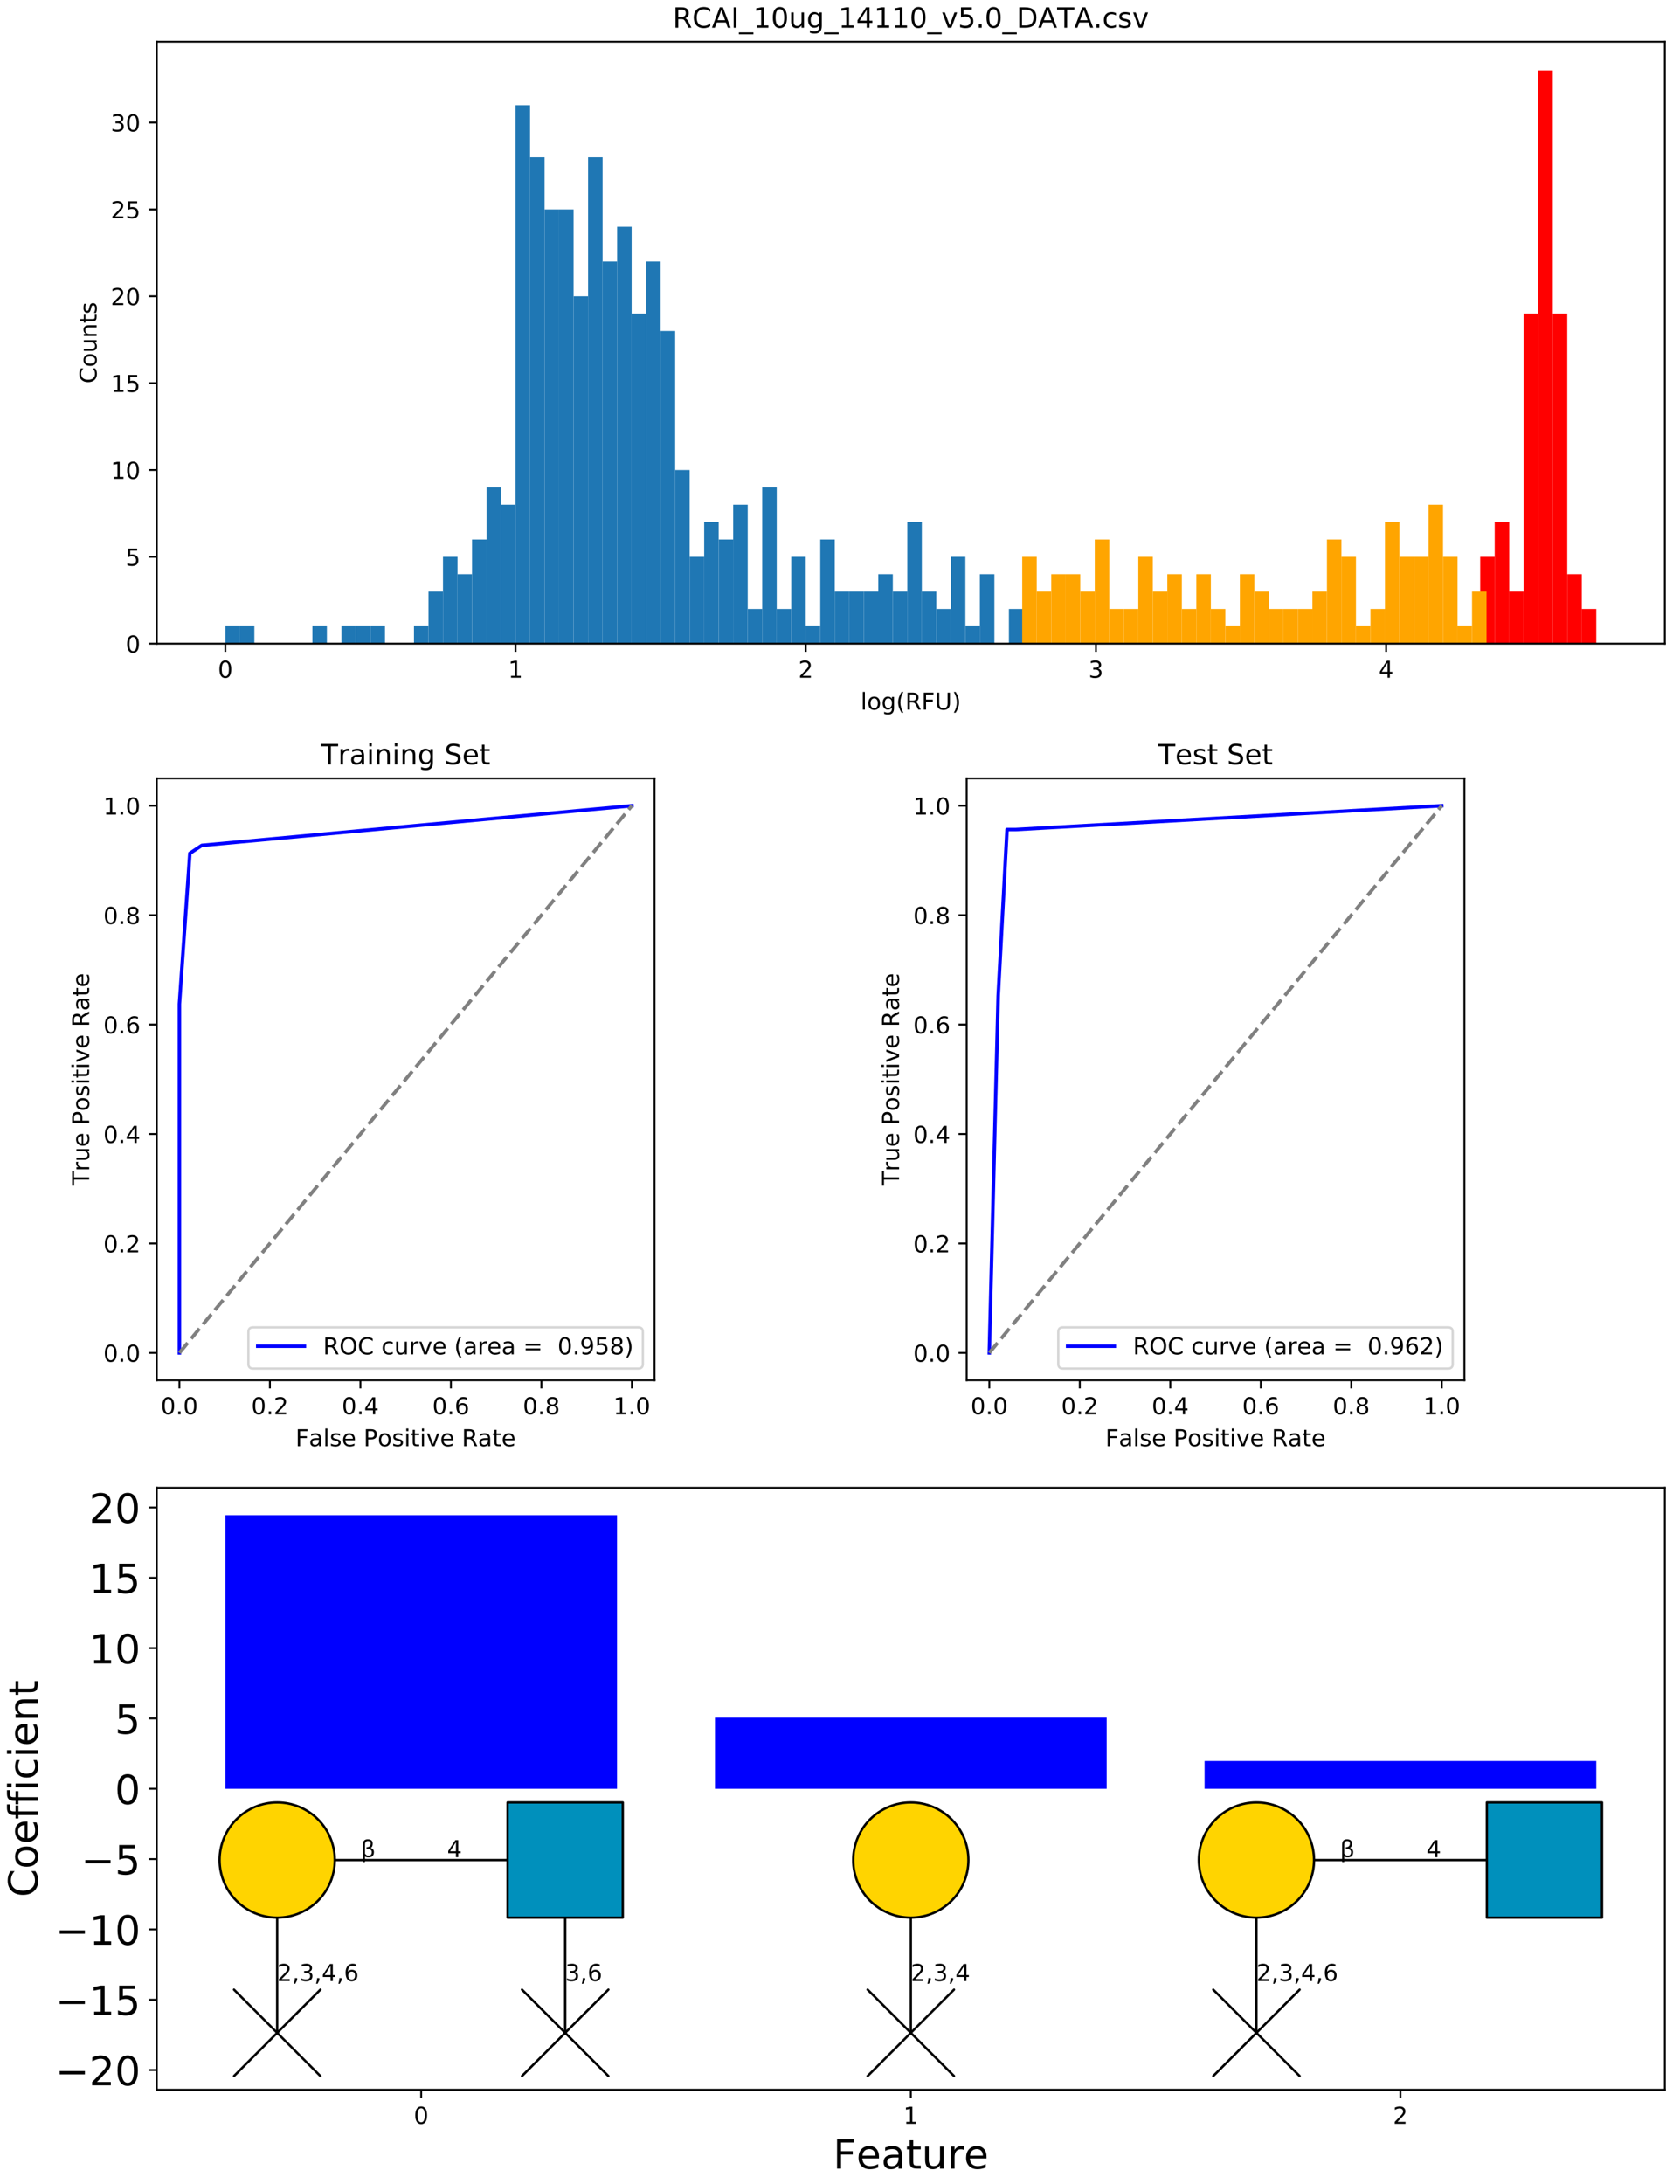<?xml version="1.0" encoding="utf-8" standalone="no"?>
<!DOCTYPE svg PUBLIC "-//W3C//DTD SVG 1.1//EN"
  "http://www.w3.org/Graphics/SVG/1.1/DTD/svg11.dtd">
<!-- Created with matplotlib (https://matplotlib.org/) -->
<svg height="936pt" version="1.1" viewBox="0 0 720 936" width="720pt" xmlns="http://www.w3.org/2000/svg" xmlns:xlink="http://www.w3.org/1999/xlink">
 <defs>
  <style type="text/css">
*{stroke-linecap:butt;stroke-linejoin:round;}
  </style>
 </defs>
 <g id="figure_1">
  <g id="patch_1">
   <path d="M 0 936 
L 720 936 
L 720 0 
L 0 0 
z
" style="fill:#ffffff;"/>
  </g>
  <g id="axes_1">
   <g id="patch_2">
    <path d="M 67.193 275.866 
L 713.5 275.866 
L 713.5 17.906 
L 67.193 17.906 
z
" style="fill:#ffffff;"/>
   </g>
   <g id="patch_3">
    <path clip-path="url(#p14a703223b)" d="M 96.571 275.866 
L 102.789 275.866 
L 102.789 268.422 
L 96.571 268.422 
z
" style="fill:#1f77b4;"/>
   </g>
   <g id="patch_4">
    <path clip-path="url(#p14a703223b)" d="M 102.789 275.866 
L 109.008 275.866 
L 109.008 268.422 
L 102.789 268.422 
z
" style="fill:#1f77b4;"/>
   </g>
   <g id="patch_5">
    <path clip-path="url(#p14a703223b)" d="M 109.008 275.866 
L 115.227 275.866 
L 115.227 275.866 
L 109.008 275.866 
z
" style="fill:#1f77b4;"/>
   </g>
   <g id="patch_6">
    <path clip-path="url(#p14a703223b)" d="M 115.227 275.866 
L 121.446 275.866 
L 121.446 275.866 
L 115.227 275.866 
z
" style="fill:#1f77b4;"/>
   </g>
   <g id="patch_7">
    <path clip-path="url(#p14a703223b)" d="M 121.446 275.866 
L 127.664 275.866 
L 127.664 275.866 
L 121.446 275.866 
z
" style="fill:#1f77b4;"/>
   </g>
   <g id="patch_8">
    <path clip-path="url(#p14a703223b)" d="M 127.664 275.866 
L 133.883 275.866 
L 133.883 275.866 
L 127.664 275.866 
z
" style="fill:#1f77b4;"/>
   </g>
   <g id="patch_9">
    <path clip-path="url(#p14a703223b)" d="M 133.883 275.866 
L 140.102 275.866 
L 140.102 268.422 
L 133.883 268.422 
z
" style="fill:#1f77b4;"/>
   </g>
   <g id="patch_10">
    <path clip-path="url(#p14a703223b)" d="M 140.102 275.866 
L 146.321 275.866 
L 146.321 275.866 
L 140.102 275.866 
z
" style="fill:#1f77b4;"/>
   </g>
   <g id="patch_11">
    <path clip-path="url(#p14a703223b)" d="M 146.321 275.866 
L 152.539 275.866 
L 152.539 268.422 
L 146.321 268.422 
z
" style="fill:#1f77b4;"/>
   </g>
   <g id="patch_12">
    <path clip-path="url(#p14a703223b)" d="M 152.539 275.866 
L 158.758 275.866 
L 158.758 268.422 
L 152.539 268.422 
z
" style="fill:#1f77b4;"/>
   </g>
   <g id="patch_13">
    <path clip-path="url(#p14a703223b)" d="M 158.758 275.866 
L 164.977 275.866 
L 164.977 268.422 
L 158.758 268.422 
z
" style="fill:#1f77b4;"/>
   </g>
   <g id="patch_14">
    <path clip-path="url(#p14a703223b)" d="M 164.977 275.866 
L 171.196 275.866 
L 171.196 275.866 
L 164.977 275.866 
z
" style="fill:#1f77b4;"/>
   </g>
   <g id="patch_15">
    <path clip-path="url(#p14a703223b)" d="M 171.196 275.866 
L 177.415 275.866 
L 177.415 275.866 
L 171.196 275.866 
z
" style="fill:#1f77b4;"/>
   </g>
   <g id="patch_16">
    <path clip-path="url(#p14a703223b)" d="M 177.415 275.866 
L 183.633 275.866 
L 183.633 268.422 
L 177.415 268.422 
z
" style="fill:#1f77b4;"/>
   </g>
   <g id="patch_17">
    <path clip-path="url(#p14a703223b)" d="M 183.633 275.866 
L 189.852 275.866 
L 189.852 253.532 
L 183.633 253.532 
z
" style="fill:#1f77b4;"/>
   </g>
   <g id="patch_18">
    <path clip-path="url(#p14a703223b)" d="M 189.852 275.866 
L 196.071 275.866 
L 196.071 238.643 
L 189.852 238.643 
z
" style="fill:#1f77b4;"/>
   </g>
   <g id="patch_19">
    <path clip-path="url(#p14a703223b)" d="M 196.071 275.866 
L 202.29 275.866 
L 202.29 246.087 
L 196.071 246.087 
z
" style="fill:#1f77b4;"/>
   </g>
   <g id="patch_20">
    <path clip-path="url(#p14a703223b)" d="M 202.29 275.866 
L 208.508 275.866 
L 208.508 231.198 
L 202.29 231.198 
z
" style="fill:#1f77b4;"/>
   </g>
   <g id="patch_21">
    <path clip-path="url(#p14a703223b)" d="M 208.508 275.866 
L 214.727 275.866 
L 214.727 208.864 
L 208.508 208.864 
z
" style="fill:#1f77b4;"/>
   </g>
   <g id="patch_22">
    <path clip-path="url(#p14a703223b)" d="M 214.727 275.866 
L 220.946 275.866 
L 220.946 216.309 
L 214.727 216.309 
z
" style="fill:#1f77b4;"/>
   </g>
   <g id="patch_23">
    <path clip-path="url(#p14a703223b)" d="M 220.946 275.866 
L 227.165 275.866 
L 227.165 45.08 
L 220.946 45.08 
z
" style="fill:#1f77b4;"/>
   </g>
   <g id="patch_24">
    <path clip-path="url(#p14a703223b)" d="M 227.165 275.866 
L 233.384 275.866 
L 233.384 67.414 
L 227.165 67.414 
z
" style="fill:#1f77b4;"/>
   </g>
   <g id="patch_25">
    <path clip-path="url(#p14a703223b)" d="M 233.384 275.866 
L 239.602 275.866 
L 239.602 89.748 
L 233.384 89.748 
z
" style="fill:#1f77b4;"/>
   </g>
   <g id="patch_26">
    <path clip-path="url(#p14a703223b)" d="M 239.602 275.866 
L 245.821 275.866 
L 245.821 89.748 
L 239.602 89.748 
z
" style="fill:#1f77b4;"/>
   </g>
   <g id="patch_27">
    <path clip-path="url(#p14a703223b)" d="M 245.821 275.866 
L 252.04 275.866 
L 252.04 126.972 
L 245.821 126.972 
z
" style="fill:#1f77b4;"/>
   </g>
   <g id="patch_28">
    <path clip-path="url(#p14a703223b)" d="M 252.04 275.866 
L 258.259 275.866 
L 258.259 67.414 
L 252.04 67.414 
z
" style="fill:#1f77b4;"/>
   </g>
   <g id="patch_29">
    <path clip-path="url(#p14a703223b)" d="M 258.259 275.866 
L 264.477 275.866 
L 264.477 112.082 
L 258.259 112.082 
z
" style="fill:#1f77b4;"/>
   </g>
   <g id="patch_30">
    <path clip-path="url(#p14a703223b)" d="M 264.477 275.866 
L 270.696 275.866 
L 270.696 97.193 
L 264.477 97.193 
z
" style="fill:#1f77b4;"/>
   </g>
   <g id="patch_31">
    <path clip-path="url(#p14a703223b)" d="M 270.696 275.866 
L 276.915 275.866 
L 276.915 134.417 
L 270.696 134.417 
z
" style="fill:#1f77b4;"/>
   </g>
   <g id="patch_32">
    <path clip-path="url(#p14a703223b)" d="M 276.915 275.866 
L 283.134 275.866 
L 283.134 112.082 
L 276.915 112.082 
z
" style="fill:#1f77b4;"/>
   </g>
   <g id="patch_33">
    <path clip-path="url(#p14a703223b)" d="M 283.134 275.866 
L 289.352 275.866 
L 289.352 141.861 
L 283.134 141.861 
z
" style="fill:#1f77b4;"/>
   </g>
   <g id="patch_34">
    <path clip-path="url(#p14a703223b)" d="M 289.352 275.866 
L 295.571 275.866 
L 295.571 201.419 
L 289.352 201.419 
z
" style="fill:#1f77b4;"/>
   </g>
   <g id="patch_35">
    <path clip-path="url(#p14a703223b)" d="M 295.571 275.866 
L 301.79 275.866 
L 301.79 238.643 
L 295.571 238.643 
z
" style="fill:#1f77b4;"/>
   </g>
   <g id="patch_36">
    <path clip-path="url(#p14a703223b)" d="M 301.79 275.866 
L 308.009 275.866 
L 308.009 223.753 
L 301.79 223.753 
z
" style="fill:#1f77b4;"/>
   </g>
   <g id="patch_37">
    <path clip-path="url(#p14a703223b)" d="M 308.009 275.866 
L 314.228 275.866 
L 314.228 231.198 
L 308.009 231.198 
z
" style="fill:#1f77b4;"/>
   </g>
   <g id="patch_38">
    <path clip-path="url(#p14a703223b)" d="M 314.228 275.866 
L 320.446 275.866 
L 320.446 216.309 
L 314.228 216.309 
z
" style="fill:#1f77b4;"/>
   </g>
   <g id="patch_39">
    <path clip-path="url(#p14a703223b)" d="M 320.446 275.866 
L 326.665 275.866 
L 326.665 260.977 
L 320.446 260.977 
z
" style="fill:#1f77b4;"/>
   </g>
   <g id="patch_40">
    <path clip-path="url(#p14a703223b)" d="M 326.665 275.866 
L 332.884 275.866 
L 332.884 208.864 
L 326.665 208.864 
z
" style="fill:#1f77b4;"/>
   </g>
   <g id="patch_41">
    <path clip-path="url(#p14a703223b)" d="M 332.884 275.866 
L 339.103 275.866 
L 339.103 260.977 
L 332.884 260.977 
z
" style="fill:#1f77b4;"/>
   </g>
   <g id="patch_42">
    <path clip-path="url(#p14a703223b)" d="M 339.103 275.866 
L 345.321 275.866 
L 345.321 238.643 
L 339.103 238.643 
z
" style="fill:#1f77b4;"/>
   </g>
   <g id="patch_43">
    <path clip-path="url(#p14a703223b)" d="M 345.321 275.866 
L 351.54 275.866 
L 351.54 268.422 
L 345.321 268.422 
z
" style="fill:#1f77b4;"/>
   </g>
   <g id="patch_44">
    <path clip-path="url(#p14a703223b)" d="M 351.54 275.866 
L 357.759 275.866 
L 357.759 231.198 
L 351.54 231.198 
z
" style="fill:#1f77b4;"/>
   </g>
   <g id="patch_45">
    <path clip-path="url(#p14a703223b)" d="M 357.759 275.866 
L 363.978 275.866 
L 363.978 253.532 
L 357.759 253.532 
z
" style="fill:#1f77b4;"/>
   </g>
   <g id="patch_46">
    <path clip-path="url(#p14a703223b)" d="M 363.978 275.866 
L 370.197 275.866 
L 370.197 253.532 
L 363.978 253.532 
z
" style="fill:#1f77b4;"/>
   </g>
   <g id="patch_47">
    <path clip-path="url(#p14a703223b)" d="M 370.197 275.866 
L 376.415 275.866 
L 376.415 253.532 
L 370.197 253.532 
z
" style="fill:#1f77b4;"/>
   </g>
   <g id="patch_48">
    <path clip-path="url(#p14a703223b)" d="M 376.415 275.866 
L 382.634 275.866 
L 382.634 246.087 
L 376.415 246.087 
z
" style="fill:#1f77b4;"/>
   </g>
   <g id="patch_49">
    <path clip-path="url(#p14a703223b)" d="M 382.634 275.866 
L 388.853 275.866 
L 388.853 253.532 
L 382.634 253.532 
z
" style="fill:#1f77b4;"/>
   </g>
   <g id="patch_50">
    <path clip-path="url(#p14a703223b)" d="M 388.853 275.866 
L 395.072 275.866 
L 395.072 223.753 
L 388.853 223.753 
z
" style="fill:#1f77b4;"/>
   </g>
   <g id="patch_51">
    <path clip-path="url(#p14a703223b)" d="M 395.072 275.866 
L 401.29 275.866 
L 401.29 253.532 
L 395.072 253.532 
z
" style="fill:#1f77b4;"/>
   </g>
   <g id="patch_52">
    <path clip-path="url(#p14a703223b)" d="M 401.29 275.866 
L 407.509 275.866 
L 407.509 260.977 
L 401.29 260.977 
z
" style="fill:#1f77b4;"/>
   </g>
   <g id="patch_53">
    <path clip-path="url(#p14a703223b)" d="M 407.509 275.866 
L 413.728 275.866 
L 413.728 238.643 
L 407.509 238.643 
z
" style="fill:#1f77b4;"/>
   </g>
   <g id="patch_54">
    <path clip-path="url(#p14a703223b)" d="M 413.728 275.866 
L 419.947 275.866 
L 419.947 268.422 
L 413.728 268.422 
z
" style="fill:#1f77b4;"/>
   </g>
   <g id="patch_55">
    <path clip-path="url(#p14a703223b)" d="M 419.947 275.866 
L 426.165 275.866 
L 426.165 246.087 
L 419.947 246.087 
z
" style="fill:#1f77b4;"/>
   </g>
   <g id="patch_56">
    <path clip-path="url(#p14a703223b)" d="M 426.165 275.866 
L 432.384 275.866 
L 432.384 275.866 
L 426.165 275.866 
z
" style="fill:#1f77b4;"/>
   </g>
   <g id="patch_57">
    <path clip-path="url(#p14a703223b)" d="M 432.384 275.866 
L 438.603 275.866 
L 438.603 260.977 
L 432.384 260.977 
z
" style="fill:#1f77b4;"/>
   </g>
   <g id="patch_58">
    <path clip-path="url(#p14a703223b)" d="M 634.372 275.866 
L 640.591 275.866 
L 640.591 238.643 
L 634.372 238.643 
z
" style="fill:#ff0000;"/>
   </g>
   <g id="patch_59">
    <path clip-path="url(#p14a703223b)" d="M 640.591 275.866 
L 646.81 275.866 
L 646.81 223.753 
L 640.591 223.753 
z
" style="fill:#ff0000;"/>
   </g>
   <g id="patch_60">
    <path clip-path="url(#p14a703223b)" d="M 646.81 275.866 
L 653.028 275.866 
L 653.028 253.532 
L 646.81 253.532 
z
" style="fill:#ff0000;"/>
   </g>
   <g id="patch_61">
    <path clip-path="url(#p14a703223b)" d="M 653.028 275.866 
L 659.247 275.866 
L 659.247 134.417 
L 653.028 134.417 
z
" style="fill:#ff0000;"/>
   </g>
   <g id="patch_62">
    <path clip-path="url(#p14a703223b)" d="M 659.247 275.866 
L 665.466 275.866 
L 665.466 30.19 
L 659.247 30.19 
z
" style="fill:#ff0000;"/>
   </g>
   <g id="patch_63">
    <path clip-path="url(#p14a703223b)" d="M 665.466 275.866 
L 671.685 275.866 
L 671.685 134.417 
L 665.466 134.417 
z
" style="fill:#ff0000;"/>
   </g>
   <g id="patch_64">
    <path clip-path="url(#p14a703223b)" d="M 671.685 275.866 
L 677.903 275.866 
L 677.903 246.087 
L 671.685 246.087 
z
" style="fill:#ff0000;"/>
   </g>
   <g id="patch_65">
    <path clip-path="url(#p14a703223b)" d="M 677.903 275.866 
L 684.122 275.866 
L 684.122 260.977 
L 677.903 260.977 
z
" style="fill:#ff0000;"/>
   </g>
   <g id="patch_66">
    <path clip-path="url(#p14a703223b)" d="M 438.091 275.866 
L 444.31 275.866 
L 444.31 238.643 
L 438.091 238.643 
z
" style="fill:#ffa500;"/>
   </g>
   <g id="patch_67">
    <path clip-path="url(#p14a703223b)" d="M 444.31 275.866 
L 450.529 275.866 
L 450.529 253.532 
L 444.31 253.532 
z
" style="fill:#ffa500;"/>
   </g>
   <g id="patch_68">
    <path clip-path="url(#p14a703223b)" d="M 450.529 275.866 
L 456.747 275.866 
L 456.747 246.087 
L 450.529 246.087 
z
" style="fill:#ffa500;"/>
   </g>
   <g id="patch_69">
    <path clip-path="url(#p14a703223b)" d="M 456.747 275.866 
L 462.966 275.866 
L 462.966 246.087 
L 456.747 246.087 
z
" style="fill:#ffa500;"/>
   </g>
   <g id="patch_70">
    <path clip-path="url(#p14a703223b)" d="M 462.966 275.866 
L 469.185 275.866 
L 469.185 253.532 
L 462.966 253.532 
z
" style="fill:#ffa500;"/>
   </g>
   <g id="patch_71">
    <path clip-path="url(#p14a703223b)" d="M 469.185 275.866 
L 475.404 275.866 
L 475.404 231.198 
L 469.185 231.198 
z
" style="fill:#ffa500;"/>
   </g>
   <g id="patch_72">
    <path clip-path="url(#p14a703223b)" d="M 475.404 275.866 
L 481.623 275.866 
L 481.623 260.977 
L 475.404 260.977 
z
" style="fill:#ffa500;"/>
   </g>
   <g id="patch_73">
    <path clip-path="url(#p14a703223b)" d="M 481.623 275.866 
L 487.841 275.866 
L 487.841 260.977 
L 481.623 260.977 
z
" style="fill:#ffa500;"/>
   </g>
   <g id="patch_74">
    <path clip-path="url(#p14a703223b)" d="M 487.841 275.866 
L 494.06 275.866 
L 494.06 238.643 
L 487.841 238.643 
z
" style="fill:#ffa500;"/>
   </g>
   <g id="patch_75">
    <path clip-path="url(#p14a703223b)" d="M 494.06 275.866 
L 500.279 275.866 
L 500.279 253.532 
L 494.06 253.532 
z
" style="fill:#ffa500;"/>
   </g>
   <g id="patch_76">
    <path clip-path="url(#p14a703223b)" d="M 500.279 275.866 
L 506.498 275.866 
L 506.498 246.087 
L 500.279 246.087 
z
" style="fill:#ffa500;"/>
   </g>
   <g id="patch_77">
    <path clip-path="url(#p14a703223b)" d="M 506.498 275.866 
L 512.716 275.866 
L 512.716 260.977 
L 506.498 260.977 
z
" style="fill:#ffa500;"/>
   </g>
   <g id="patch_78">
    <path clip-path="url(#p14a703223b)" d="M 512.716 275.866 
L 518.935 275.866 
L 518.935 246.087 
L 512.716 246.087 
z
" style="fill:#ffa500;"/>
   </g>
   <g id="patch_79">
    <path clip-path="url(#p14a703223b)" d="M 518.935 275.866 
L 525.154 275.866 
L 525.154 260.977 
L 518.935 260.977 
z
" style="fill:#ffa500;"/>
   </g>
   <g id="patch_80">
    <path clip-path="url(#p14a703223b)" d="M 525.154 275.866 
L 531.373 275.866 
L 531.373 268.422 
L 525.154 268.422 
z
" style="fill:#ffa500;"/>
   </g>
   <g id="patch_81">
    <path clip-path="url(#p14a703223b)" d="M 531.373 275.866 
L 537.591 275.866 
L 537.591 246.087 
L 531.373 246.087 
z
" style="fill:#ffa500;"/>
   </g>
   <g id="patch_82">
    <path clip-path="url(#p14a703223b)" d="M 537.591 275.866 
L 543.81 275.866 
L 543.81 253.532 
L 537.591 253.532 
z
" style="fill:#ffa500;"/>
   </g>
   <g id="patch_83">
    <path clip-path="url(#p14a703223b)" d="M 543.81 275.866 
L 550.029 275.866 
L 550.029 260.977 
L 543.81 260.977 
z
" style="fill:#ffa500;"/>
   </g>
   <g id="patch_84">
    <path clip-path="url(#p14a703223b)" d="M 550.029 275.866 
L 556.248 275.866 
L 556.248 260.977 
L 550.029 260.977 
z
" style="fill:#ffa500;"/>
   </g>
   <g id="patch_85">
    <path clip-path="url(#p14a703223b)" d="M 556.248 275.866 
L 562.467 275.866 
L 562.467 260.977 
L 556.248 260.977 
z
" style="fill:#ffa500;"/>
   </g>
   <g id="patch_86">
    <path clip-path="url(#p14a703223b)" d="M 562.467 275.866 
L 568.685 275.866 
L 568.685 253.532 
L 562.467 253.532 
z
" style="fill:#ffa500;"/>
   </g>
   <g id="patch_87">
    <path clip-path="url(#p14a703223b)" d="M 568.685 275.866 
L 574.904 275.866 
L 574.904 231.198 
L 568.685 231.198 
z
" style="fill:#ffa500;"/>
   </g>
   <g id="patch_88">
    <path clip-path="url(#p14a703223b)" d="M 574.904 275.866 
L 581.123 275.866 
L 581.123 238.643 
L 574.904 238.643 
z
" style="fill:#ffa500;"/>
   </g>
   <g id="patch_89">
    <path clip-path="url(#p14a703223b)" d="M 581.123 275.866 
L 587.342 275.866 
L 587.342 268.422 
L 581.123 268.422 
z
" style="fill:#ffa500;"/>
   </g>
   <g id="patch_90">
    <path clip-path="url(#p14a703223b)" d="M 587.342 275.866 
L 593.56 275.866 
L 593.56 260.977 
L 587.342 260.977 
z
" style="fill:#ffa500;"/>
   </g>
   <g id="patch_91">
    <path clip-path="url(#p14a703223b)" d="M 593.56 275.866 
L 599.779 275.866 
L 599.779 223.753 
L 593.56 223.753 
z
" style="fill:#ffa500;"/>
   </g>
   <g id="patch_92">
    <path clip-path="url(#p14a703223b)" d="M 599.779 275.866 
L 605.998 275.866 
L 605.998 238.643 
L 599.779 238.643 
z
" style="fill:#ffa500;"/>
   </g>
   <g id="patch_93">
    <path clip-path="url(#p14a703223b)" d="M 605.998 275.866 
L 612.217 275.866 
L 612.217 238.643 
L 605.998 238.643 
z
" style="fill:#ffa500;"/>
   </g>
   <g id="patch_94">
    <path clip-path="url(#p14a703223b)" d="M 612.217 275.866 
L 618.436 275.866 
L 618.436 216.309 
L 612.217 216.309 
z
" style="fill:#ffa500;"/>
   </g>
   <g id="patch_95">
    <path clip-path="url(#p14a703223b)" d="M 618.436 275.866 
L 624.654 275.866 
L 624.654 238.643 
L 618.436 238.643 
z
" style="fill:#ffa500;"/>
   </g>
   <g id="patch_96">
    <path clip-path="url(#p14a703223b)" d="M 624.654 275.866 
L 630.873 275.866 
L 630.873 268.422 
L 624.654 268.422 
z
" style="fill:#ffa500;"/>
   </g>
   <g id="patch_97">
    <path clip-path="url(#p14a703223b)" d="M 630.873 275.866 
L 637.092 275.866 
L 637.092 253.532 
L 630.873 253.532 
z
" style="fill:#ffa500;"/>
   </g>
   <g id="matplotlib.axis_1">
    <g id="xtick_1">
     <g id="line2d_1">
      <defs>
       <path d="M 0 0 
L 0 3.5 
" id="meb96d08009" style="stroke:#000000;stroke-width:0.8;"/>
      </defs>
      <g>
       <use style="stroke:#000000;stroke-width:0.8;" x="96.571" xlink:href="#meb96d08009" y="275.866"/>
      </g>
     </g>
     <g id="text_1">
      <!-- 0 -->
      <defs>
       <path d="M 31.781 66.406 
Q 24.172 66.406 20.328 58.906 
Q 16.5 51.422 16.5 36.375 
Q 16.5 21.391 20.328 13.891 
Q 24.172 6.391 31.781 6.391 
Q 39.453 6.391 43.281 13.891 
Q 47.125 21.391 47.125 36.375 
Q 47.125 51.422 43.281 58.906 
Q 39.453 66.406 31.781 66.406 
z
M 31.781 74.219 
Q 44.047 74.219 50.516 64.516 
Q 56.984 54.828 56.984 36.375 
Q 56.984 17.969 50.516 8.266 
Q 44.047 -1.422 31.781 -1.422 
Q 19.531 -1.422 13.062 8.266 
Q 6.594 17.969 6.594 36.375 
Q 6.594 54.828 13.062 64.516 
Q 19.531 74.219 31.781 74.219 
z
" id="DejaVuSans-48"/>
      </defs>
      <g transform="translate(93.389 290.465)scale(0.1 -0.1)">
       <use xlink:href="#DejaVuSans-48"/>
      </g>
     </g>
    </g>
    <g id="xtick_2">
     <g id="line2d_2">
      <g>
       <use style="stroke:#000000;stroke-width:0.8;" x="220.946" xlink:href="#meb96d08009" y="275.866"/>
      </g>
     </g>
     <g id="text_2">
      <!-- 1 -->
      <defs>
       <path d="M 12.406 8.297 
L 28.516 8.297 
L 28.516 63.922 
L 10.984 60.406 
L 10.984 69.391 
L 28.422 72.906 
L 38.281 72.906 
L 38.281 8.297 
L 54.391 8.297 
L 54.391 0 
L 12.406 0 
z
" id="DejaVuSans-49"/>
      </defs>
      <g transform="translate(217.765 290.465)scale(0.1 -0.1)">
       <use xlink:href="#DejaVuSans-49"/>
      </g>
     </g>
    </g>
    <g id="xtick_3">
     <g id="line2d_3">
      <g>
       <use style="stroke:#000000;stroke-width:0.8;" x="345.321" xlink:href="#meb96d08009" y="275.866"/>
      </g>
     </g>
     <g id="text_3">
      <!-- 2 -->
      <defs>
       <path d="M 19.188 8.297 
L 53.609 8.297 
L 53.609 0 
L 7.328 0 
L 7.328 8.297 
Q 12.938 14.109 22.625 23.891 
Q 32.328 33.688 34.812 36.531 
Q 39.547 41.844 41.422 45.531 
Q 43.312 49.219 43.312 52.781 
Q 43.312 58.594 39.234 62.25 
Q 35.156 65.922 28.609 65.922 
Q 23.969 65.922 18.812 64.312 
Q 13.672 62.703 7.812 59.422 
L 7.812 69.391 
Q 13.766 71.781 18.938 73 
Q 24.125 74.219 28.422 74.219 
Q 39.75 74.219 46.484 68.547 
Q 53.219 62.891 53.219 53.422 
Q 53.219 48.922 51.531 44.891 
Q 49.859 40.875 45.406 35.406 
Q 44.188 33.984 37.641 27.219 
Q 31.109 20.453 19.188 8.297 
z
" id="DejaVuSans-50"/>
      </defs>
      <g transform="translate(342.14 290.465)scale(0.1 -0.1)">
       <use xlink:href="#DejaVuSans-50"/>
      </g>
     </g>
    </g>
    <g id="xtick_4">
     <g id="line2d_4">
      <g>
       <use style="stroke:#000000;stroke-width:0.8;" x="469.697" xlink:href="#meb96d08009" y="275.866"/>
      </g>
     </g>
     <g id="text_4">
      <!-- 3 -->
      <defs>
       <path d="M 40.578 39.312 
Q 47.656 37.797 51.625 33 
Q 55.609 28.219 55.609 21.188 
Q 55.609 10.406 48.188 4.484 
Q 40.766 -1.422 27.094 -1.422 
Q 22.516 -1.422 17.656 -0.516 
Q 12.797 0.391 7.625 2.203 
L 7.625 11.719 
Q 11.719 9.328 16.594 8.109 
Q 21.484 6.891 26.812 6.891 
Q 36.078 6.891 40.938 10.547 
Q 45.797 14.203 45.797 21.188 
Q 45.797 27.641 41.281 31.266 
Q 36.766 34.906 28.719 34.906 
L 20.219 34.906 
L 20.219 43.016 
L 29.109 43.016 
Q 36.375 43.016 40.234 45.922 
Q 44.094 48.828 44.094 54.297 
Q 44.094 59.906 40.109 62.906 
Q 36.141 65.922 28.719 65.922 
Q 24.656 65.922 20.016 65.031 
Q 15.375 64.156 9.812 62.312 
L 9.812 71.094 
Q 15.438 72.656 20.344 73.438 
Q 25.25 74.219 29.594 74.219 
Q 40.828 74.219 47.359 69.109 
Q 53.906 64.016 53.906 55.328 
Q 53.906 49.266 50.438 45.094 
Q 46.969 40.922 40.578 39.312 
z
" id="DejaVuSans-51"/>
      </defs>
      <g transform="translate(466.516 290.465)scale(0.1 -0.1)">
       <use xlink:href="#DejaVuSans-51"/>
      </g>
     </g>
    </g>
    <g id="xtick_5">
     <g id="line2d_5">
      <g>
       <use style="stroke:#000000;stroke-width:0.8;" x="594.072" xlink:href="#meb96d08009" y="275.866"/>
      </g>
     </g>
     <g id="text_5">
      <!-- 4 -->
      <defs>
       <path d="M 37.797 64.312 
L 12.891 25.391 
L 37.797 25.391 
z
M 35.203 72.906 
L 47.609 72.906 
L 47.609 25.391 
L 58.016 25.391 
L 58.016 17.188 
L 47.609 17.188 
L 47.609 0 
L 37.797 0 
L 37.797 17.188 
L 4.891 17.188 
L 4.891 26.703 
z
" id="DejaVuSans-52"/>
      </defs>
      <g transform="translate(590.891 290.465)scale(0.1 -0.1)">
       <use xlink:href="#DejaVuSans-52"/>
      </g>
     </g>
    </g>
    <g id="text_6">
     <!-- log(RFU) -->
     <defs>
      <path d="M 9.422 75.984 
L 18.406 75.984 
L 18.406 0 
L 9.422 0 
z
" id="DejaVuSans-108"/>
      <path d="M 30.609 48.391 
Q 23.391 48.391 19.188 42.75 
Q 14.984 37.109 14.984 27.297 
Q 14.984 17.484 19.156 11.844 
Q 23.344 6.203 30.609 6.203 
Q 37.797 6.203 41.984 11.859 
Q 46.188 17.531 46.188 27.297 
Q 46.188 37.016 41.984 42.703 
Q 37.797 48.391 30.609 48.391 
z
M 30.609 56 
Q 42.328 56 49.016 48.375 
Q 55.719 40.766 55.719 27.297 
Q 55.719 13.875 49.016 6.219 
Q 42.328 -1.422 30.609 -1.422 
Q 18.844 -1.422 12.172 6.219 
Q 5.516 13.875 5.516 27.297 
Q 5.516 40.766 12.172 48.375 
Q 18.844 56 30.609 56 
z
" id="DejaVuSans-111"/>
      <path d="M 45.406 27.984 
Q 45.406 37.75 41.375 43.109 
Q 37.359 48.484 30.078 48.484 
Q 22.859 48.484 18.828 43.109 
Q 14.797 37.75 14.797 27.984 
Q 14.797 18.266 18.828 12.891 
Q 22.859 7.516 30.078 7.516 
Q 37.359 7.516 41.375 12.891 
Q 45.406 18.266 45.406 27.984 
z
M 54.391 6.781 
Q 54.391 -7.172 48.188 -13.984 
Q 42 -20.797 29.203 -20.797 
Q 24.469 -20.797 20.266 -20.094 
Q 16.062 -19.391 12.109 -17.922 
L 12.109 -9.188 
Q 16.062 -11.328 19.922 -12.344 
Q 23.781 -13.375 27.781 -13.375 
Q 36.625 -13.375 41.016 -8.766 
Q 45.406 -4.156 45.406 5.172 
L 45.406 9.625 
Q 42.625 4.781 38.281 2.391 
Q 33.938 0 27.875 0 
Q 17.828 0 11.672 7.656 
Q 5.516 15.328 5.516 27.984 
Q 5.516 40.672 11.672 48.328 
Q 17.828 56 27.875 56 
Q 33.938 56 38.281 53.609 
Q 42.625 51.219 45.406 46.391 
L 45.406 54.688 
L 54.391 54.688 
z
" id="DejaVuSans-103"/>
      <path d="M 31 75.875 
Q 24.469 64.656 21.281 53.656 
Q 18.109 42.672 18.109 31.391 
Q 18.109 20.125 21.312 9.062 
Q 24.516 -2 31 -13.188 
L 23.188 -13.188 
Q 15.875 -1.703 12.234 9.375 
Q 8.594 20.453 8.594 31.391 
Q 8.594 42.281 12.203 53.312 
Q 15.828 64.359 23.188 75.875 
z
" id="DejaVuSans-40"/>
      <path d="M 44.391 34.188 
Q 47.562 33.109 50.562 29.594 
Q 53.562 26.078 56.594 19.922 
L 66.609 0 
L 56 0 
L 46.688 18.703 
Q 43.062 26.031 39.672 28.422 
Q 36.281 30.812 30.422 30.812 
L 19.672 30.812 
L 19.672 0 
L 9.812 0 
L 9.812 72.906 
L 32.078 72.906 
Q 44.578 72.906 50.734 67.672 
Q 56.891 62.453 56.891 51.906 
Q 56.891 45.016 53.688 40.469 
Q 50.484 35.938 44.391 34.188 
z
M 19.672 64.797 
L 19.672 38.922 
L 32.078 38.922 
Q 39.203 38.922 42.844 42.219 
Q 46.484 45.516 46.484 51.906 
Q 46.484 58.297 42.844 61.547 
Q 39.203 64.797 32.078 64.797 
z
" id="DejaVuSans-82"/>
      <path d="M 9.812 72.906 
L 51.703 72.906 
L 51.703 64.594 
L 19.672 64.594 
L 19.672 43.109 
L 48.578 43.109 
L 48.578 34.812 
L 19.672 34.812 
L 19.672 0 
L 9.812 0 
z
" id="DejaVuSans-70"/>
      <path d="M 8.688 72.906 
L 18.609 72.906 
L 18.609 28.609 
Q 18.609 16.891 22.844 11.734 
Q 27.094 6.594 36.625 6.594 
Q 46.094 6.594 50.344 11.734 
Q 54.594 16.891 54.594 28.609 
L 54.594 72.906 
L 64.5 72.906 
L 64.5 27.391 
Q 64.5 13.141 57.438 5.859 
Q 50.391 -1.422 36.625 -1.422 
Q 22.797 -1.422 15.734 5.859 
Q 8.688 13.141 8.688 27.391 
z
" id="DejaVuSans-85"/>
      <path d="M 8.016 75.875 
L 15.828 75.875 
Q 23.141 64.359 26.781 53.312 
Q 30.422 42.281 30.422 31.391 
Q 30.422 20.453 26.781 9.375 
Q 23.141 -1.703 15.828 -13.188 
L 8.016 -13.188 
Q 14.5 -2 17.703 9.062 
Q 20.906 20.125 20.906 31.391 
Q 20.906 42.672 17.703 53.656 
Q 14.5 64.656 8.016 75.875 
z
" id="DejaVuSans-41"/>
     </defs>
     <g transform="translate(368.813 304.143)scale(0.1 -0.1)">
      <use xlink:href="#DejaVuSans-108"/>
      <use x="27.783" xlink:href="#DejaVuSans-111"/>
      <use x="88.965" xlink:href="#DejaVuSans-103"/>
      <use x="152.441" xlink:href="#DejaVuSans-40"/>
      <use x="191.455" xlink:href="#DejaVuSans-82"/>
      <use x="260.938" xlink:href="#DejaVuSans-70"/>
      <use x="318.457" xlink:href="#DejaVuSans-85"/>
      <use x="391.65" xlink:href="#DejaVuSans-41"/>
     </g>
    </g>
   </g>
   <g id="matplotlib.axis_2">
    <g id="ytick_1">
     <g id="line2d_6">
      <defs>
       <path d="M 0 0 
L -3.5 0 
" id="mca213022e2" style="stroke:#000000;stroke-width:0.8;"/>
      </defs>
      <g>
       <use style="stroke:#000000;stroke-width:0.8;" x="67.193" xlink:href="#mca213022e2" y="275.866"/>
      </g>
     </g>
     <g id="text_7">
      <!-- 0 -->
      <g transform="translate(53.83 279.666)scale(0.1 -0.1)">
       <use xlink:href="#DejaVuSans-48"/>
      </g>
     </g>
    </g>
    <g id="ytick_2">
     <g id="line2d_7">
      <g>
       <use style="stroke:#000000;stroke-width:0.8;" x="67.193" xlink:href="#mca213022e2" y="238.643"/>
      </g>
     </g>
     <g id="text_8">
      <!-- 5 -->
      <defs>
       <path d="M 10.797 72.906 
L 49.516 72.906 
L 49.516 64.594 
L 19.828 64.594 
L 19.828 46.734 
Q 21.969 47.469 24.109 47.828 
Q 26.266 48.188 28.422 48.188 
Q 40.625 48.188 47.75 41.5 
Q 54.891 34.812 54.891 23.391 
Q 54.891 11.625 47.562 5.094 
Q 40.234 -1.422 26.906 -1.422 
Q 22.312 -1.422 17.547 -0.641 
Q 12.797 0.141 7.719 1.703 
L 7.719 11.625 
Q 12.109 9.234 16.797 8.062 
Q 21.484 6.891 26.703 6.891 
Q 35.156 6.891 40.078 11.328 
Q 45.016 15.766 45.016 23.391 
Q 45.016 31 40.078 35.438 
Q 35.156 39.891 26.703 39.891 
Q 22.75 39.891 18.812 39.016 
Q 14.891 38.141 10.797 36.281 
z
" id="DejaVuSans-53"/>
      </defs>
      <g transform="translate(53.83 242.442)scale(0.1 -0.1)">
       <use xlink:href="#DejaVuSans-53"/>
      </g>
     </g>
    </g>
    <g id="ytick_3">
     <g id="line2d_8">
      <g>
       <use style="stroke:#000000;stroke-width:0.8;" x="67.193" xlink:href="#mca213022e2" y="201.419"/>
      </g>
     </g>
     <g id="text_9">
      <!-- 10 -->
      <g transform="translate(47.468 205.218)scale(0.1 -0.1)">
       <use xlink:href="#DejaVuSans-49"/>
       <use x="63.623" xlink:href="#DejaVuSans-48"/>
      </g>
     </g>
    </g>
    <g id="ytick_4">
     <g id="line2d_9">
      <g>
       <use style="stroke:#000000;stroke-width:0.8;" x="67.193" xlink:href="#mca213022e2" y="164.195"/>
      </g>
     </g>
     <g id="text_10">
      <!-- 15 -->
      <g transform="translate(47.468 167.995)scale(0.1 -0.1)">
       <use xlink:href="#DejaVuSans-49"/>
       <use x="63.623" xlink:href="#DejaVuSans-53"/>
      </g>
     </g>
    </g>
    <g id="ytick_5">
     <g id="line2d_10">
      <g>
       <use style="stroke:#000000;stroke-width:0.8;" x="67.193" xlink:href="#mca213022e2" y="126.972"/>
      </g>
     </g>
     <g id="text_11">
      <!-- 20 -->
      <g transform="translate(47.468 130.771)scale(0.1 -0.1)">
       <use xlink:href="#DejaVuSans-50"/>
       <use x="63.623" xlink:href="#DejaVuSans-48"/>
      </g>
     </g>
    </g>
    <g id="ytick_6">
     <g id="line2d_11">
      <g>
       <use style="stroke:#000000;stroke-width:0.8;" x="67.193" xlink:href="#mca213022e2" y="89.748"/>
      </g>
     </g>
     <g id="text_12">
      <!-- 25 -->
      <g transform="translate(47.468 93.547)scale(0.1 -0.1)">
       <use xlink:href="#DejaVuSans-50"/>
       <use x="63.623" xlink:href="#DejaVuSans-53"/>
      </g>
     </g>
    </g>
    <g id="ytick_7">
     <g id="line2d_12">
      <g>
       <use style="stroke:#000000;stroke-width:0.8;" x="67.193" xlink:href="#mca213022e2" y="52.524"/>
      </g>
     </g>
     <g id="text_13">
      <!-- 30 -->
      <g transform="translate(47.468 56.324)scale(0.1 -0.1)">
       <use xlink:href="#DejaVuSans-51"/>
       <use x="63.623" xlink:href="#DejaVuSans-48"/>
      </g>
     </g>
    </g>
    <g id="text_14">
     <!-- Counts -->
     <defs>
      <path d="M 64.406 67.281 
L 64.406 56.891 
Q 59.422 61.531 53.781 63.812 
Q 48.141 66.109 41.797 66.109 
Q 29.297 66.109 22.656 58.469 
Q 16.016 50.828 16.016 36.375 
Q 16.016 21.969 22.656 14.328 
Q 29.297 6.688 41.797 6.688 
Q 48.141 6.688 53.781 8.984 
Q 59.422 11.281 64.406 15.922 
L 64.406 5.609 
Q 59.234 2.094 53.438 0.328 
Q 47.656 -1.422 41.219 -1.422 
Q 24.656 -1.422 15.125 8.703 
Q 5.609 18.844 5.609 36.375 
Q 5.609 53.953 15.125 64.078 
Q 24.656 74.219 41.219 74.219 
Q 47.75 74.219 53.531 72.484 
Q 59.328 70.75 64.406 67.281 
z
" id="DejaVuSans-67"/>
      <path d="M 8.5 21.578 
L 8.5 54.688 
L 17.484 54.688 
L 17.484 21.922 
Q 17.484 14.156 20.5 10.266 
Q 23.531 6.391 29.594 6.391 
Q 36.859 6.391 41.078 11.031 
Q 45.312 15.672 45.312 23.688 
L 45.312 54.688 
L 54.297 54.688 
L 54.297 0 
L 45.312 0 
L 45.312 8.406 
Q 42.047 3.422 37.719 1 
Q 33.406 -1.422 27.688 -1.422 
Q 18.266 -1.422 13.375 4.438 
Q 8.5 10.297 8.5 21.578 
z
M 31.109 56 
z
" id="DejaVuSans-117"/>
      <path d="M 54.891 33.016 
L 54.891 0 
L 45.906 0 
L 45.906 32.719 
Q 45.906 40.484 42.875 44.328 
Q 39.844 48.188 33.797 48.188 
Q 26.516 48.188 22.312 43.547 
Q 18.109 38.922 18.109 30.906 
L 18.109 0 
L 9.078 0 
L 9.078 54.688 
L 18.109 54.688 
L 18.109 46.188 
Q 21.344 51.125 25.703 53.562 
Q 30.078 56 35.797 56 
Q 45.219 56 50.047 50.172 
Q 54.891 44.344 54.891 33.016 
z
" id="DejaVuSans-110"/>
      <path d="M 18.312 70.219 
L 18.312 54.688 
L 36.812 54.688 
L 36.812 47.703 
L 18.312 47.703 
L 18.312 18.016 
Q 18.312 11.328 20.141 9.422 
Q 21.969 7.516 27.594 7.516 
L 36.812 7.516 
L 36.812 0 
L 27.594 0 
Q 17.188 0 13.234 3.875 
Q 9.281 7.766 9.281 18.016 
L 9.281 47.703 
L 2.688 47.703 
L 2.688 54.688 
L 9.281 54.688 
L 9.281 70.219 
z
" id="DejaVuSans-116"/>
      <path d="M 44.281 53.078 
L 44.281 44.578 
Q 40.484 46.531 36.375 47.5 
Q 32.281 48.484 27.875 48.484 
Q 21.188 48.484 17.844 46.438 
Q 14.5 44.391 14.5 40.281 
Q 14.5 37.156 16.891 35.375 
Q 19.281 33.594 26.516 31.984 
L 29.594 31.297 
Q 39.156 29.25 43.188 25.516 
Q 47.219 21.781 47.219 15.094 
Q 47.219 7.469 41.188 3.016 
Q 35.156 -1.422 24.609 -1.422 
Q 20.219 -1.422 15.453 -0.562 
Q 10.688 0.297 5.422 2 
L 5.422 11.281 
Q 10.406 8.688 15.234 7.391 
Q 20.062 6.109 24.812 6.109 
Q 31.156 6.109 34.562 8.281 
Q 37.984 10.453 37.984 14.406 
Q 37.984 18.062 35.516 20.016 
Q 33.062 21.969 24.703 23.781 
L 21.578 24.516 
Q 13.234 26.266 9.516 29.906 
Q 5.812 33.547 5.812 39.891 
Q 5.812 47.609 11.281 51.797 
Q 16.75 56 26.812 56 
Q 31.781 56 36.172 55.266 
Q 40.578 54.547 44.281 53.078 
z
" id="DejaVuSans-115"/>
     </defs>
     <g transform="translate(41.388 164.34)rotate(-90)scale(0.1 -0.1)">
      <use xlink:href="#DejaVuSans-67"/>
      <use x="69.824" xlink:href="#DejaVuSans-111"/>
      <use x="131.006" xlink:href="#DejaVuSans-117"/>
      <use x="194.385" xlink:href="#DejaVuSans-110"/>
      <use x="257.764" xlink:href="#DejaVuSans-116"/>
      <use x="296.973" xlink:href="#DejaVuSans-115"/>
     </g>
    </g>
   </g>
   <g id="patch_98">
    <path d="M 67.193 275.866 
L 67.193 17.906 
" style="fill:none;stroke:#000000;stroke-linecap:square;stroke-linejoin:miter;stroke-width:0.8;"/>
   </g>
   <g id="patch_99">
    <path d="M 713.5 275.866 
L 713.5 17.906 
" style="fill:none;stroke:#000000;stroke-linecap:square;stroke-linejoin:miter;stroke-width:0.8;"/>
   </g>
   <g id="patch_100">
    <path d="M 67.193 275.866 
L 713.5 275.866 
" style="fill:none;stroke:#000000;stroke-linecap:square;stroke-linejoin:miter;stroke-width:0.8;"/>
   </g>
   <g id="patch_101">
    <path d="M 67.193 17.906 
L 713.5 17.906 
" style="fill:none;stroke:#000000;stroke-linecap:square;stroke-linejoin:miter;stroke-width:0.8;"/>
   </g>
   <g id="text_15">
    <!-- RCAI_10ug_14110_v5.0_DATA.csv -->
    <defs>
     <path d="M 34.188 63.188 
L 20.797 26.906 
L 47.609 26.906 
z
M 28.609 72.906 
L 39.797 72.906 
L 67.578 0 
L 57.328 0 
L 50.688 18.703 
L 17.828 18.703 
L 11.188 0 
L 0.781 0 
z
" id="DejaVuSans-65"/>
     <path d="M 9.812 72.906 
L 19.672 72.906 
L 19.672 0 
L 9.812 0 
z
" id="DejaVuSans-73"/>
     <path d="M 50.984 -16.609 
L 50.984 -23.578 
L -0.984 -23.578 
L -0.984 -16.609 
z
" id="DejaVuSans-95"/>
     <path d="M 2.984 54.688 
L 12.5 54.688 
L 29.594 8.797 
L 46.688 54.688 
L 56.203 54.688 
L 35.688 0 
L 23.484 0 
z
" id="DejaVuSans-118"/>
     <path d="M 10.688 12.406 
L 21 12.406 
L 21 0 
L 10.688 0 
z
" id="DejaVuSans-46"/>
     <path d="M 19.672 64.797 
L 19.672 8.109 
L 31.594 8.109 
Q 46.688 8.109 53.688 14.938 
Q 60.688 21.781 60.688 36.531 
Q 60.688 51.172 53.688 57.984 
Q 46.688 64.797 31.594 64.797 
z
M 9.812 72.906 
L 30.078 72.906 
Q 51.266 72.906 61.172 64.094 
Q 71.094 55.281 71.094 36.531 
Q 71.094 17.672 61.125 8.828 
Q 51.172 0 30.078 0 
L 9.812 0 
z
" id="DejaVuSans-68"/>
     <path d="M -0.297 72.906 
L 61.375 72.906 
L 61.375 64.594 
L 35.5 64.594 
L 35.5 0 
L 25.594 0 
L 25.594 64.594 
L -0.297 64.594 
z
" id="DejaVuSans-84"/>
     <path d="M 48.781 52.594 
L 48.781 44.188 
Q 44.969 46.297 41.141 47.344 
Q 37.312 48.391 33.406 48.391 
Q 24.656 48.391 19.812 42.844 
Q 14.984 37.312 14.984 27.297 
Q 14.984 17.281 19.812 11.734 
Q 24.656 6.203 33.406 6.203 
Q 37.312 6.203 41.141 7.25 
Q 44.969 8.297 48.781 10.406 
L 48.781 2.094 
Q 45.016 0.344 40.984 -0.531 
Q 36.969 -1.422 32.422 -1.422 
Q 20.062 -1.422 12.781 6.344 
Q 5.516 14.109 5.516 27.297 
Q 5.516 40.672 12.859 48.328 
Q 20.219 56 33.016 56 
Q 37.156 56 41.109 55.141 
Q 45.062 54.297 48.781 52.594 
z
" id="DejaVuSans-99"/>
    </defs>
    <g transform="translate(288.329 11.906)scale(0.12 -0.12)">
     <use xlink:href="#DejaVuSans-82"/>
     <use x="69.404" xlink:href="#DejaVuSans-67"/>
     <use x="139.229" xlink:href="#DejaVuSans-65"/>
     <use x="207.637" xlink:href="#DejaVuSans-73"/>
     <use x="237.129" xlink:href="#DejaVuSans-95"/>
     <use x="287.129" xlink:href="#DejaVuSans-49"/>
     <use x="350.752" xlink:href="#DejaVuSans-48"/>
     <use x="414.375" xlink:href="#DejaVuSans-117"/>
     <use x="477.754" xlink:href="#DejaVuSans-103"/>
     <use x="541.23" xlink:href="#DejaVuSans-95"/>
     <use x="591.23" xlink:href="#DejaVuSans-49"/>
     <use x="654.854" xlink:href="#DejaVuSans-52"/>
     <use x="718.477" xlink:href="#DejaVuSans-49"/>
     <use x="782.1" xlink:href="#DejaVuSans-49"/>
     <use x="845.723" xlink:href="#DejaVuSans-48"/>
     <use x="909.346" xlink:href="#DejaVuSans-95"/>
     <use x="959.346" xlink:href="#DejaVuSans-118"/>
     <use x="1018.525" xlink:href="#DejaVuSans-53"/>
     <use x="1082.148" xlink:href="#DejaVuSans-46"/>
     <use x="1113.936" xlink:href="#DejaVuSans-48"/>
     <use x="1177.559" xlink:href="#DejaVuSans-95"/>
     <use x="1227.559" xlink:href="#DejaVuSans-68"/>
     <use x="1304.545" xlink:href="#DejaVuSans-65"/>
     <use x="1372.844" xlink:href="#DejaVuSans-84"/>
     <use x="1433.818" xlink:href="#DejaVuSans-65"/>
     <use x="1502.211" xlink:href="#DejaVuSans-46"/>
     <use x="1533.998" xlink:href="#DejaVuSans-99"/>
     <use x="1588.979" xlink:href="#DejaVuSans-115"/>
     <use x="1641.078" xlink:href="#DejaVuSans-118"/>
    </g>
   </g>
  </g>
  <g id="axes_2">
   <g id="patch_102">
    <path d="M 67.193 895.598 
L 713.5 895.598 
L 713.5 637.638 
L 67.193 637.638 
z
" style="fill:#ffffff;"/>
   </g>
   <g id="patch_103">
    <path clip-path="url(#pc09aee6e24)" d="M 96.571 766.618 
L 264.442 766.618 
L 264.442 649.363 
L 96.571 649.363 
z
" style="fill:#0000ff;"/>
   </g>
   <g id="patch_104">
    <path clip-path="url(#pc09aee6e24)" d="M 306.41 766.618 
L 474.282 766.618 
L 474.282 736.17 
L 306.41 736.17 
z
" style="fill:#0000ff;"/>
   </g>
   <g id="patch_105">
    <path clip-path="url(#pc09aee6e24)" d="M 516.25 766.618 
L 684.122 766.618 
L 684.122 754.72 
L 516.25 754.72 
z
" style="fill:#0000ff;"/>
   </g>
   <g id="matplotlib.axis_3">
    <g id="xtick_6">
     <g id="line2d_13">
      <g>
       <use style="stroke:#000000;stroke-width:0.8;" x="180.506" xlink:href="#meb96d08009" y="895.598"/>
      </g>
     </g>
     <g id="text_16">
      <!-- 0 -->
      <g transform="translate(177.325 910.196)scale(0.1 -0.1)">
       <use xlink:href="#DejaVuSans-48"/>
      </g>
     </g>
    </g>
    <g id="xtick_7">
     <g id="line2d_14">
      <g>
       <use style="stroke:#000000;stroke-width:0.8;" x="390.346" xlink:href="#meb96d08009" y="895.598"/>
      </g>
     </g>
     <g id="text_17">
      <!-- 1 -->
      <g transform="translate(387.165 910.196)scale(0.1 -0.1)">
       <use xlink:href="#DejaVuSans-49"/>
      </g>
     </g>
    </g>
    <g id="xtick_8">
     <g id="line2d_15">
      <g>
       <use style="stroke:#000000;stroke-width:0.8;" x="600.186" xlink:href="#meb96d08009" y="895.598"/>
      </g>
     </g>
     <g id="text_18">
      <!-- 2 -->
      <g transform="translate(597.005 910.196)scale(0.1 -0.1)">
       <use xlink:href="#DejaVuSans-50"/>
      </g>
     </g>
    </g>
    <g id="text_19">
     <!-- Feature -->
     <defs>
      <path d="M 56.203 29.594 
L 56.203 25.203 
L 14.891 25.203 
Q 15.484 15.922 20.484 11.062 
Q 25.484 6.203 34.422 6.203 
Q 39.594 6.203 44.453 7.469 
Q 49.312 8.734 54.109 11.281 
L 54.109 2.781 
Q 49.266 0.734 44.188 -0.344 
Q 39.109 -1.422 33.891 -1.422 
Q 20.797 -1.422 13.156 6.188 
Q 5.516 13.812 5.516 26.812 
Q 5.516 40.234 12.766 48.109 
Q 20.016 56 32.328 56 
Q 43.359 56 49.781 48.891 
Q 56.203 41.797 56.203 29.594 
z
M 47.219 32.234 
Q 47.125 39.594 43.094 43.984 
Q 39.062 48.391 32.422 48.391 
Q 24.906 48.391 20.391 44.141 
Q 15.875 39.891 15.188 32.172 
z
" id="DejaVuSans-101"/>
      <path d="M 34.281 27.484 
Q 23.391 27.484 19.188 25 
Q 14.984 22.516 14.984 16.5 
Q 14.984 11.719 18.141 8.906 
Q 21.297 6.109 26.703 6.109 
Q 34.188 6.109 38.703 11.406 
Q 43.219 16.703 43.219 25.484 
L 43.219 27.484 
z
M 52.203 31.203 
L 52.203 0 
L 43.219 0 
L 43.219 8.297 
Q 40.141 3.328 35.547 0.953 
Q 30.953 -1.422 24.312 -1.422 
Q 15.922 -1.422 10.953 3.297 
Q 6 8.016 6 15.922 
Q 6 25.141 12.172 29.828 
Q 18.359 34.516 30.609 34.516 
L 43.219 34.516 
L 43.219 35.406 
Q 43.219 41.609 39.141 45 
Q 35.062 48.391 27.688 48.391 
Q 23 48.391 18.547 47.266 
Q 14.109 46.141 10.016 43.891 
L 10.016 52.203 
Q 14.938 54.109 19.578 55.047 
Q 24.219 56 28.609 56 
Q 40.484 56 46.344 49.844 
Q 52.203 43.703 52.203 31.203 
z
" id="DejaVuSans-97"/>
      <path d="M 41.109 46.297 
Q 39.594 47.172 37.812 47.578 
Q 36.031 48 33.891 48 
Q 26.266 48 22.188 43.047 
Q 18.109 38.094 18.109 28.812 
L 18.109 0 
L 9.078 0 
L 9.078 54.688 
L 18.109 54.688 
L 18.109 46.188 
Q 20.953 51.172 25.484 53.578 
Q 30.031 56 36.531 56 
Q 37.453 56 38.578 55.875 
Q 39.703 55.766 41.062 55.516 
z
" id="DejaVuSans-114"/>
     </defs>
     <g transform="translate(357.045 929.406)scale(0.173 -0.173)">
      <use xlink:href="#DejaVuSans-70"/>
      <use x="57.441" xlink:href="#DejaVuSans-101"/>
      <use x="118.965" xlink:href="#DejaVuSans-97"/>
      <use x="180.244" xlink:href="#DejaVuSans-116"/>
      <use x="219.453" xlink:href="#DejaVuSans-117"/>
      <use x="282.832" xlink:href="#DejaVuSans-114"/>
      <use x="323.914" xlink:href="#DejaVuSans-101"/>
     </g>
    </g>
   </g>
   <g id="matplotlib.axis_4">
    <g id="ytick_8">
     <g id="line2d_16">
      <g>
       <use style="stroke:#000000;stroke-width:0.8;" x="67.193" xlink:href="#mca213022e2" y="887.157"/>
      </g>
     </g>
     <g id="text_20">
      <!-- −20 -->
      <defs>
       <path d="M 10.594 35.5 
L 73.188 35.5 
L 73.188 27.203 
L 10.594 27.203 
z
" id="DejaVuSans-8722"/>
      </defs>
      <g transform="translate(23.724 893.722)scale(0.173 -0.173)">
       <use xlink:href="#DejaVuSans-8722"/>
       <use x="83.789" xlink:href="#DejaVuSans-50"/>
       <use x="147.412" xlink:href="#DejaVuSans-48"/>
      </g>
     </g>
    </g>
    <g id="ytick_9">
     <g id="line2d_17">
      <g>
       <use style="stroke:#000000;stroke-width:0.8;" x="67.193" xlink:href="#mca213022e2" y="857.022"/>
      </g>
     </g>
     <g id="text_21">
      <!-- −15 -->
      <g transform="translate(23.724 863.587)scale(0.173 -0.173)">
       <use xlink:href="#DejaVuSans-8722"/>
       <use x="83.789" xlink:href="#DejaVuSans-49"/>
       <use x="147.412" xlink:href="#DejaVuSans-53"/>
      </g>
     </g>
    </g>
    <g id="ytick_10">
     <g id="line2d_18">
      <g>
       <use style="stroke:#000000;stroke-width:0.8;" x="67.193" xlink:href="#mca213022e2" y="826.887"/>
      </g>
     </g>
     <g id="text_22">
      <!-- −10 -->
      <g transform="translate(23.724 833.452)scale(0.173 -0.173)">
       <use xlink:href="#DejaVuSans-8722"/>
       <use x="83.789" xlink:href="#DejaVuSans-49"/>
       <use x="147.412" xlink:href="#DejaVuSans-48"/>
      </g>
     </g>
    </g>
    <g id="ytick_11">
     <g id="line2d_19">
      <g>
       <use style="stroke:#000000;stroke-width:0.8;" x="67.193" xlink:href="#mca213022e2" y="796.753"/>
      </g>
     </g>
     <g id="text_23">
      <!-- −5 -->
      <g transform="translate(34.718 803.318)scale(0.173 -0.173)">
       <use xlink:href="#DejaVuSans-8722"/>
       <use x="83.789" xlink:href="#DejaVuSans-53"/>
      </g>
     </g>
    </g>
    <g id="ytick_12">
     <g id="line2d_20">
      <g>
       <use style="stroke:#000000;stroke-width:0.8;" x="67.193" xlink:href="#mca213022e2" y="766.618"/>
      </g>
     </g>
     <g id="text_24">
      <!-- 0 -->
      <g transform="translate(49.199 773.183)scale(0.173 -0.173)">
       <use xlink:href="#DejaVuSans-48"/>
      </g>
     </g>
    </g>
    <g id="ytick_13">
     <g id="line2d_21">
      <g>
       <use style="stroke:#000000;stroke-width:0.8;" x="67.193" xlink:href="#mca213022e2" y="736.483"/>
      </g>
     </g>
     <g id="text_25">
      <!-- 5 -->
      <g transform="translate(49.199 743.048)scale(0.173 -0.173)">
       <use xlink:href="#DejaVuSans-53"/>
      </g>
     </g>
    </g>
    <g id="ytick_14">
     <g id="line2d_22">
      <g>
       <use style="stroke:#000000;stroke-width:0.8;" x="67.193" xlink:href="#mca213022e2" y="706.348"/>
      </g>
     </g>
     <g id="text_26">
      <!-- 10 -->
      <g transform="translate(38.204 712.914)scale(0.173 -0.173)">
       <use xlink:href="#DejaVuSans-49"/>
       <use x="63.623" xlink:href="#DejaVuSans-48"/>
      </g>
     </g>
    </g>
    <g id="ytick_15">
     <g id="line2d_23">
      <g>
       <use style="stroke:#000000;stroke-width:0.8;" x="67.193" xlink:href="#mca213022e2" y="676.214"/>
      </g>
     </g>
     <g id="text_27">
      <!-- 15 -->
      <g transform="translate(38.204 682.779)scale(0.173 -0.173)">
       <use xlink:href="#DejaVuSans-49"/>
       <use x="63.623" xlink:href="#DejaVuSans-53"/>
      </g>
     </g>
    </g>
    <g id="ytick_16">
     <g id="line2d_24">
      <g>
       <use style="stroke:#000000;stroke-width:0.8;" x="67.193" xlink:href="#mca213022e2" y="646.079"/>
      </g>
     </g>
     <g id="text_28">
      <!-- 20 -->
      <g transform="translate(38.204 652.644)scale(0.173 -0.173)">
       <use xlink:href="#DejaVuSans-50"/>
       <use x="63.623" xlink:href="#DejaVuSans-48"/>
      </g>
     </g>
    </g>
    <g id="text_29">
     <!-- Coefficient -->
     <defs>
      <path d="M 37.109 75.984 
L 37.109 68.5 
L 28.516 68.5 
Q 23.688 68.5 21.797 66.547 
Q 19.922 64.594 19.922 59.516 
L 19.922 54.688 
L 34.719 54.688 
L 34.719 47.703 
L 19.922 47.703 
L 19.922 0 
L 10.891 0 
L 10.891 47.703 
L 2.297 47.703 
L 2.297 54.688 
L 10.891 54.688 
L 10.891 58.5 
Q 10.891 67.625 15.141 71.797 
Q 19.391 75.984 28.609 75.984 
z
" id="DejaVuSans-102"/>
      <path d="M 9.422 54.688 
L 18.406 54.688 
L 18.406 0 
L 9.422 0 
z
M 9.422 75.984 
L 18.406 75.984 
L 18.406 64.594 
L 9.422 64.594 
z
" id="DejaVuSans-105"/>
     </defs>
     <g transform="translate(16.13 813.067)rotate(-90)scale(0.173 -0.173)">
      <use xlink:href="#DejaVuSans-67"/>
      <use x="69.824" xlink:href="#DejaVuSans-111"/>
      <use x="131.006" xlink:href="#DejaVuSans-101"/>
      <use x="192.529" xlink:href="#DejaVuSans-102"/>
      <use x="227.734" xlink:href="#DejaVuSans-102"/>
      <use x="262.939" xlink:href="#DejaVuSans-105"/>
      <use x="290.723" xlink:href="#DejaVuSans-99"/>
      <use x="345.703" xlink:href="#DejaVuSans-105"/>
      <use x="373.486" xlink:href="#DejaVuSans-101"/>
      <use x="435.01" xlink:href="#DejaVuSans-110"/>
      <use x="498.389" xlink:href="#DejaVuSans-116"/>
     </g>
    </g>
   </g>
   <g id="patch_106">
    <path d="M 67.193 895.598 
L 67.193 637.638 
" style="fill:none;stroke:#000000;stroke-linecap:square;stroke-linejoin:miter;stroke-width:0.8;"/>
   </g>
   <g id="patch_107">
    <path d="M 713.5 895.598 
L 713.5 637.638 
" style="fill:none;stroke:#000000;stroke-linecap:square;stroke-linejoin:miter;stroke-width:0.8;"/>
   </g>
   <g id="patch_108">
    <path d="M 67.193 895.598 
L 713.5 895.598 
" style="fill:none;stroke:#000000;stroke-linecap:square;stroke-linejoin:miter;stroke-width:0.8;"/>
   </g>
   <g id="patch_109">
    <path d="M 67.193 637.638 
L 713.5 637.638 
" style="fill:none;stroke:#000000;stroke-linecap:square;stroke-linejoin:miter;stroke-width:0.8;"/>
   </g>
  </g>
  <g id="axes_3">
   <g id="patch_110">
    <path d="M 67.193 591.541 
L 280.502 591.541 
L 280.502 333.581 
L 67.193 333.581 
z
" style="fill:#ffffff;"/>
   </g>
   <g id="matplotlib.axis_5">
    <g id="xtick_9">
     <g id="line2d_25">
      <g>
       <use style="stroke:#000000;stroke-width:0.8;" x="76.889" xlink:href="#meb96d08009" y="591.541"/>
      </g>
     </g>
     <g id="text_30">
      <!-- 0.0 -->
      <g transform="translate(68.937 606.14)scale(0.1 -0.1)">
       <use xlink:href="#DejaVuSans-48"/>
       <use x="63.623" xlink:href="#DejaVuSans-46"/>
       <use x="95.41" xlink:href="#DejaVuSans-48"/>
      </g>
     </g>
    </g>
    <g id="xtick_10">
     <g id="line2d_26">
      <g>
       <use style="stroke:#000000;stroke-width:0.8;" x="115.672" xlink:href="#meb96d08009" y="591.541"/>
      </g>
     </g>
     <g id="text_31">
      <!-- 0.2 -->
      <g transform="translate(107.721 606.14)scale(0.1 -0.1)">
       <use xlink:href="#DejaVuSans-48"/>
       <use x="63.623" xlink:href="#DejaVuSans-46"/>
       <use x="95.41" xlink:href="#DejaVuSans-50"/>
      </g>
     </g>
    </g>
    <g id="xtick_11">
     <g id="line2d_27">
      <g>
       <use style="stroke:#000000;stroke-width:0.8;" x="154.456" xlink:href="#meb96d08009" y="591.541"/>
      </g>
     </g>
     <g id="text_32">
      <!-- 0.4 -->
      <g transform="translate(146.504 606.14)scale(0.1 -0.1)">
       <use xlink:href="#DejaVuSans-48"/>
       <use x="63.623" xlink:href="#DejaVuSans-46"/>
       <use x="95.41" xlink:href="#DejaVuSans-52"/>
      </g>
     </g>
    </g>
    <g id="xtick_12">
     <g id="line2d_28">
      <g>
       <use style="stroke:#000000;stroke-width:0.8;" x="193.239" xlink:href="#meb96d08009" y="591.541"/>
      </g>
     </g>
     <g id="text_33">
      <!-- 0.6 -->
      <defs>
       <path d="M 33.016 40.375 
Q 26.375 40.375 22.484 35.828 
Q 18.609 31.297 18.609 23.391 
Q 18.609 15.531 22.484 10.953 
Q 26.375 6.391 33.016 6.391 
Q 39.656 6.391 43.531 10.953 
Q 47.406 15.531 47.406 23.391 
Q 47.406 31.297 43.531 35.828 
Q 39.656 40.375 33.016 40.375 
z
M 52.594 71.297 
L 52.594 62.312 
Q 48.875 64.062 45.094 64.984 
Q 41.312 65.922 37.594 65.922 
Q 27.828 65.922 22.672 59.328 
Q 17.531 52.734 16.797 39.406 
Q 19.672 43.656 24.016 45.922 
Q 28.375 48.188 33.594 48.188 
Q 44.578 48.188 50.953 41.516 
Q 57.328 34.859 57.328 23.391 
Q 57.328 12.156 50.688 5.359 
Q 44.047 -1.422 33.016 -1.422 
Q 20.359 -1.422 13.672 8.266 
Q 6.984 17.969 6.984 36.375 
Q 6.984 53.656 15.188 63.938 
Q 23.391 74.219 37.203 74.219 
Q 40.922 74.219 44.703 73.484 
Q 48.484 72.75 52.594 71.297 
z
" id="DejaVuSans-54"/>
      </defs>
      <g transform="translate(185.288 606.14)scale(0.1 -0.1)">
       <use xlink:href="#DejaVuSans-48"/>
       <use x="63.623" xlink:href="#DejaVuSans-46"/>
       <use x="95.41" xlink:href="#DejaVuSans-54"/>
      </g>
     </g>
    </g>
    <g id="xtick_13">
     <g id="line2d_29">
      <g>
       <use style="stroke:#000000;stroke-width:0.8;" x="232.023" xlink:href="#meb96d08009" y="591.541"/>
      </g>
     </g>
     <g id="text_34">
      <!-- 0.8 -->
      <defs>
       <path d="M 31.781 34.625 
Q 24.75 34.625 20.719 30.859 
Q 16.703 27.094 16.703 20.516 
Q 16.703 13.922 20.719 10.156 
Q 24.75 6.391 31.781 6.391 
Q 38.812 6.391 42.859 10.172 
Q 46.922 13.969 46.922 20.516 
Q 46.922 27.094 42.891 30.859 
Q 38.875 34.625 31.781 34.625 
z
M 21.922 38.812 
Q 15.578 40.375 12.031 44.719 
Q 8.5 49.078 8.5 55.328 
Q 8.5 64.062 14.719 69.141 
Q 20.953 74.219 31.781 74.219 
Q 42.672 74.219 48.875 69.141 
Q 55.078 64.062 55.078 55.328 
Q 55.078 49.078 51.531 44.719 
Q 48 40.375 41.703 38.812 
Q 48.828 37.156 52.797 32.312 
Q 56.781 27.484 56.781 20.516 
Q 56.781 9.906 50.312 4.234 
Q 43.844 -1.422 31.781 -1.422 
Q 19.734 -1.422 13.25 4.234 
Q 6.781 9.906 6.781 20.516 
Q 6.781 27.484 10.781 32.312 
Q 14.797 37.156 21.922 38.812 
z
M 18.312 54.391 
Q 18.312 48.734 21.844 45.562 
Q 25.391 42.391 31.781 42.391 
Q 38.141 42.391 41.719 45.562 
Q 45.312 48.734 45.312 54.391 
Q 45.312 60.062 41.719 63.234 
Q 38.141 66.406 31.781 66.406 
Q 25.391 66.406 21.844 63.234 
Q 18.312 60.062 18.312 54.391 
z
" id="DejaVuSans-56"/>
      </defs>
      <g transform="translate(224.071 606.14)scale(0.1 -0.1)">
       <use xlink:href="#DejaVuSans-48"/>
       <use x="63.623" xlink:href="#DejaVuSans-46"/>
       <use x="95.41" xlink:href="#DejaVuSans-56"/>
      </g>
     </g>
    </g>
    <g id="xtick_14">
     <g id="line2d_30">
      <g>
       <use style="stroke:#000000;stroke-width:0.8;" x="270.806" xlink:href="#meb96d08009" y="591.541"/>
      </g>
     </g>
     <g id="text_35">
      <!-- 1.0 -->
      <g transform="translate(262.855 606.14)scale(0.1 -0.1)">
       <use xlink:href="#DejaVuSans-49"/>
       <use x="63.623" xlink:href="#DejaVuSans-46"/>
       <use x="95.41" xlink:href="#DejaVuSans-48"/>
      </g>
     </g>
    </g>
    <g id="text_36">
     <!-- False Positive Rate -->
     <defs>
      <path id="DejaVuSans-32"/>
      <path d="M 19.672 64.797 
L 19.672 37.406 
L 32.078 37.406 
Q 38.969 37.406 42.719 40.969 
Q 46.484 44.531 46.484 51.125 
Q 46.484 57.672 42.719 61.234 
Q 38.969 64.797 32.078 64.797 
z
M 9.812 72.906 
L 32.078 72.906 
Q 44.344 72.906 50.609 67.359 
Q 56.891 61.812 56.891 51.125 
Q 56.891 40.328 50.609 34.812 
Q 44.344 29.297 32.078 29.297 
L 19.672 29.297 
L 19.672 0 
L 9.812 0 
z
" id="DejaVuSans-80"/>
     </defs>
     <g transform="translate(126.642 619.818)scale(0.1 -0.1)">
      <use xlink:href="#DejaVuSans-70"/>
      <use x="57.379" xlink:href="#DejaVuSans-97"/>
      <use x="118.658" xlink:href="#DejaVuSans-108"/>
      <use x="146.441" xlink:href="#DejaVuSans-115"/>
      <use x="198.541" xlink:href="#DejaVuSans-101"/>
      <use x="260.064" xlink:href="#DejaVuSans-32"/>
      <use x="291.852" xlink:href="#DejaVuSans-80"/>
      <use x="352.107" xlink:href="#DejaVuSans-111"/>
      <use x="413.289" xlink:href="#DejaVuSans-115"/>
      <use x="465.389" xlink:href="#DejaVuSans-105"/>
      <use x="493.172" xlink:href="#DejaVuSans-116"/>
      <use x="532.381" xlink:href="#DejaVuSans-105"/>
      <use x="560.164" xlink:href="#DejaVuSans-118"/>
      <use x="619.344" xlink:href="#DejaVuSans-101"/>
      <use x="680.867" xlink:href="#DejaVuSans-32"/>
      <use x="712.654" xlink:href="#DejaVuSans-82"/>
      <use x="782.105" xlink:href="#DejaVuSans-97"/>
      <use x="843.385" xlink:href="#DejaVuSans-116"/>
      <use x="882.594" xlink:href="#DejaVuSans-101"/>
     </g>
    </g>
   </g>
   <g id="matplotlib.axis_6">
    <g id="ytick_17">
     <g id="line2d_31">
      <g>
       <use style="stroke:#000000;stroke-width:0.8;" x="67.193" xlink:href="#mca213022e2" y="579.816"/>
      </g>
     </g>
     <g id="text_37">
      <!-- 0.0 -->
      <g transform="translate(44.29 583.615)scale(0.1 -0.1)">
       <use xlink:href="#DejaVuSans-48"/>
       <use x="63.623" xlink:href="#DejaVuSans-46"/>
       <use x="95.41" xlink:href="#DejaVuSans-48"/>
      </g>
     </g>
    </g>
    <g id="ytick_18">
     <g id="line2d_32">
      <g>
       <use style="stroke:#000000;stroke-width:0.8;" x="67.193" xlink:href="#mca213022e2" y="532.914"/>
      </g>
     </g>
     <g id="text_38">
      <!-- 0.2 -->
      <g transform="translate(44.29 536.713)scale(0.1 -0.1)">
       <use xlink:href="#DejaVuSans-48"/>
       <use x="63.623" xlink:href="#DejaVuSans-46"/>
       <use x="95.41" xlink:href="#DejaVuSans-50"/>
      </g>
     </g>
    </g>
    <g id="ytick_19">
     <g id="line2d_33">
      <g>
       <use style="stroke:#000000;stroke-width:0.8;" x="67.193" xlink:href="#mca213022e2" y="486.012"/>
      </g>
     </g>
     <g id="text_39">
      <!-- 0.4 -->
      <g transform="translate(44.29 489.811)scale(0.1 -0.1)">
       <use xlink:href="#DejaVuSans-48"/>
       <use x="63.623" xlink:href="#DejaVuSans-46"/>
       <use x="95.41" xlink:href="#DejaVuSans-52"/>
      </g>
     </g>
    </g>
    <g id="ytick_20">
     <g id="line2d_34">
      <g>
       <use style="stroke:#000000;stroke-width:0.8;" x="67.193" xlink:href="#mca213022e2" y="439.11"/>
      </g>
     </g>
     <g id="text_40">
      <!-- 0.6 -->
      <g transform="translate(44.29 442.91)scale(0.1 -0.1)">
       <use xlink:href="#DejaVuSans-48"/>
       <use x="63.623" xlink:href="#DejaVuSans-46"/>
       <use x="95.41" xlink:href="#DejaVuSans-54"/>
      </g>
     </g>
    </g>
    <g id="ytick_21">
     <g id="line2d_35">
      <g>
       <use style="stroke:#000000;stroke-width:0.8;" x="67.193" xlink:href="#mca213022e2" y="392.209"/>
      </g>
     </g>
     <g id="text_41">
      <!-- 0.8 -->
      <g transform="translate(44.29 396.008)scale(0.1 -0.1)">
       <use xlink:href="#DejaVuSans-48"/>
       <use x="63.623" xlink:href="#DejaVuSans-46"/>
       <use x="95.41" xlink:href="#DejaVuSans-56"/>
      </g>
     </g>
    </g>
    <g id="ytick_22">
     <g id="line2d_36">
      <g>
       <use style="stroke:#000000;stroke-width:0.8;" x="67.193" xlink:href="#mca213022e2" y="345.307"/>
      </g>
     </g>
     <g id="text_42">
      <!-- 1.0 -->
      <g transform="translate(44.29 349.106)scale(0.1 -0.1)">
       <use xlink:href="#DejaVuSans-49"/>
       <use x="63.623" xlink:href="#DejaVuSans-46"/>
       <use x="95.41" xlink:href="#DejaVuSans-48"/>
      </g>
     </g>
    </g>
    <g id="text_43">
     <!-- True Positive Rate -->
     <g transform="translate(38.21 508.107)rotate(-90)scale(0.1 -0.1)">
      <use xlink:href="#DejaVuSans-84"/>
      <use x="60.865" xlink:href="#DejaVuSans-114"/>
      <use x="101.979" xlink:href="#DejaVuSans-117"/>
      <use x="165.357" xlink:href="#DejaVuSans-101"/>
      <use x="226.881" xlink:href="#DejaVuSans-32"/>
      <use x="258.668" xlink:href="#DejaVuSans-80"/>
      <use x="318.924" xlink:href="#DejaVuSans-111"/>
      <use x="380.105" xlink:href="#DejaVuSans-115"/>
      <use x="432.205" xlink:href="#DejaVuSans-105"/>
      <use x="459.988" xlink:href="#DejaVuSans-116"/>
      <use x="499.197" xlink:href="#DejaVuSans-105"/>
      <use x="526.98" xlink:href="#DejaVuSans-118"/>
      <use x="586.16" xlink:href="#DejaVuSans-101"/>
      <use x="647.684" xlink:href="#DejaVuSans-32"/>
      <use x="679.471" xlink:href="#DejaVuSans-82"/>
      <use x="748.922" xlink:href="#DejaVuSans-97"/>
      <use x="810.201" xlink:href="#DejaVuSans-116"/>
      <use x="849.41" xlink:href="#DejaVuSans-101"/>
     </g>
    </g>
   </g>
   <g id="line2d_37">
    <path clip-path="url(#p7327f890be)" d="M 76.889 579.816 
L 76.889 562.822 
L 76.889 430.274 
L 81.369 365.699 
L 86.489 362.3 
L 270.806 345.307 
" style="fill:none;stroke:#0000ff;stroke-linecap:square;stroke-width:1.5;"/>
   </g>
   <g id="line2d_38">
    <path clip-path="url(#p7327f890be)" d="M 76.889 579.816 
L 270.806 345.307 
" style="fill:none;stroke:#808080;stroke-dasharray:5.55,2.4;stroke-dashoffset:0;stroke-width:1.5;"/>
   </g>
   <g id="patch_111">
    <path d="M 67.193 591.541 
L 67.193 333.581 
" style="fill:none;stroke:#000000;stroke-linecap:square;stroke-linejoin:miter;stroke-width:0.8;"/>
   </g>
   <g id="patch_112">
    <path d="M 280.502 591.541 
L 280.502 333.581 
" style="fill:none;stroke:#000000;stroke-linecap:square;stroke-linejoin:miter;stroke-width:0.8;"/>
   </g>
   <g id="patch_113">
    <path d="M 67.193 591.541 
L 280.502 591.541 
" style="fill:none;stroke:#000000;stroke-linecap:square;stroke-linejoin:miter;stroke-width:0.8;"/>
   </g>
   <g id="patch_114">
    <path d="M 67.193 333.581 
L 280.502 333.581 
" style="fill:none;stroke:#000000;stroke-linecap:square;stroke-linejoin:miter;stroke-width:0.8;"/>
   </g>
   <g id="text_44">
    <!-- Training Set -->
    <defs>
     <path d="M 53.516 70.516 
L 53.516 60.891 
Q 47.906 63.578 42.922 64.891 
Q 37.938 66.219 33.297 66.219 
Q 25.25 66.219 20.875 63.094 
Q 16.5 59.969 16.5 54.203 
Q 16.5 49.359 19.406 46.891 
Q 22.312 44.438 30.422 42.922 
L 36.375 41.703 
Q 47.406 39.594 52.656 34.297 
Q 57.906 29 57.906 20.125 
Q 57.906 9.516 50.797 4.047 
Q 43.703 -1.422 29.984 -1.422 
Q 24.812 -1.422 18.969 -0.25 
Q 13.141 0.922 6.891 3.219 
L 6.891 13.375 
Q 12.891 10.016 18.656 8.297 
Q 24.422 6.594 29.984 6.594 
Q 38.422 6.594 43.016 9.906 
Q 47.609 13.234 47.609 19.391 
Q 47.609 24.75 44.312 27.781 
Q 41.016 30.812 33.5 32.328 
L 27.484 33.5 
Q 16.453 35.688 11.516 40.375 
Q 6.594 45.062 6.594 53.422 
Q 6.594 63.094 13.406 68.656 
Q 20.219 74.219 32.172 74.219 
Q 37.312 74.219 42.625 73.281 
Q 47.953 72.359 53.516 70.516 
z
" id="DejaVuSans-83"/>
    </defs>
    <g transform="translate(137.545 327.581)scale(0.12 -0.12)">
     <use xlink:href="#DejaVuSans-84"/>
     <use x="60.865" xlink:href="#DejaVuSans-114"/>
     <use x="101.979" xlink:href="#DejaVuSans-97"/>
     <use x="163.258" xlink:href="#DejaVuSans-105"/>
     <use x="191.041" xlink:href="#DejaVuSans-110"/>
     <use x="254.42" xlink:href="#DejaVuSans-105"/>
     <use x="282.203" xlink:href="#DejaVuSans-110"/>
     <use x="345.582" xlink:href="#DejaVuSans-103"/>
     <use x="409.059" xlink:href="#DejaVuSans-32"/>
     <use x="440.846" xlink:href="#DejaVuSans-83"/>
     <use x="504.322" xlink:href="#DejaVuSans-101"/>
     <use x="565.846" xlink:href="#DejaVuSans-116"/>
    </g>
   </g>
   <g id="legend_1">
    <g id="patch_115">
     <path d="M 108.461 586.541 
L 273.502 586.541 
Q 275.502 586.541 275.502 584.541 
L 275.502 570.863 
Q 275.502 568.863 273.502 568.863 
L 108.461 568.863 
Q 106.461 568.863 106.461 570.863 
L 106.461 584.541 
Q 106.461 586.541 108.461 586.541 
z
" style="fill:#ffffff;opacity:0.8;stroke:#cccccc;stroke-linejoin:miter;"/>
    </g>
    <g id="line2d_39">
     <path d="M 110.461 576.961 
L 130.461 576.961 
" style="fill:none;stroke:#0000ff;stroke-linecap:square;stroke-width:1.5;"/>
    </g>
    <g id="line2d_40"/>
    <g id="text_45">
     <!-- ROC curve (area =  0.958) -->
     <defs>
      <path d="M 39.406 66.219 
Q 28.656 66.219 22.328 58.203 
Q 16.016 50.203 16.016 36.375 
Q 16.016 22.609 22.328 14.594 
Q 28.656 6.594 39.406 6.594 
Q 50.141 6.594 56.422 14.594 
Q 62.703 22.609 62.703 36.375 
Q 62.703 50.203 56.422 58.203 
Q 50.141 66.219 39.406 66.219 
z
M 39.406 74.219 
Q 54.734 74.219 63.906 63.938 
Q 73.094 53.656 73.094 36.375 
Q 73.094 19.141 63.906 8.859 
Q 54.734 -1.422 39.406 -1.422 
Q 24.031 -1.422 14.812 8.828 
Q 5.609 19.094 5.609 36.375 
Q 5.609 53.656 14.812 63.938 
Q 24.031 74.219 39.406 74.219 
z
" id="DejaVuSans-79"/>
      <path d="M 10.594 45.406 
L 73.188 45.406 
L 73.188 37.203 
L 10.594 37.203 
z
M 10.594 25.484 
L 73.188 25.484 
L 73.188 17.188 
L 10.594 17.188 
z
" id="DejaVuSans-61"/>
      <path d="M 10.984 1.516 
L 10.984 10.5 
Q 14.703 8.734 18.5 7.812 
Q 22.312 6.891 25.984 6.891 
Q 35.75 6.891 40.891 13.453 
Q 46.047 20.016 46.781 33.406 
Q 43.953 29.203 39.594 26.953 
Q 35.25 24.703 29.984 24.703 
Q 19.047 24.703 12.672 31.312 
Q 6.297 37.938 6.297 49.422 
Q 6.297 60.641 12.938 67.422 
Q 19.578 74.219 30.609 74.219 
Q 43.266 74.219 49.922 64.516 
Q 56.594 54.828 56.594 36.375 
Q 56.594 19.141 48.406 8.859 
Q 40.234 -1.422 26.422 -1.422 
Q 22.703 -1.422 18.891 -0.688 
Q 15.094 0.047 10.984 1.516 
z
M 30.609 32.422 
Q 37.25 32.422 41.125 36.953 
Q 45.016 41.5 45.016 49.422 
Q 45.016 57.281 41.125 61.844 
Q 37.25 66.406 30.609 66.406 
Q 23.969 66.406 20.094 61.844 
Q 16.219 57.281 16.219 49.422 
Q 16.219 41.5 20.094 36.953 
Q 23.969 32.422 30.609 32.422 
z
" id="DejaVuSans-57"/>
     </defs>
     <g transform="translate(138.461 580.461)scale(0.1 -0.1)">
      <use xlink:href="#DejaVuSans-82"/>
      <use x="69.482" xlink:href="#DejaVuSans-79"/>
      <use x="148.193" xlink:href="#DejaVuSans-67"/>
      <use x="218.018" xlink:href="#DejaVuSans-32"/>
      <use x="249.805" xlink:href="#DejaVuSans-99"/>
      <use x="304.785" xlink:href="#DejaVuSans-117"/>
      <use x="368.164" xlink:href="#DejaVuSans-114"/>
      <use x="409.277" xlink:href="#DejaVuSans-118"/>
      <use x="468.457" xlink:href="#DejaVuSans-101"/>
      <use x="529.98" xlink:href="#DejaVuSans-32"/>
      <use x="561.768" xlink:href="#DejaVuSans-40"/>
      <use x="600.781" xlink:href="#DejaVuSans-97"/>
      <use x="662.061" xlink:href="#DejaVuSans-114"/>
      <use x="703.143" xlink:href="#DejaVuSans-101"/>
      <use x="764.666" xlink:href="#DejaVuSans-97"/>
      <use x="825.945" xlink:href="#DejaVuSans-32"/>
      <use x="857.732" xlink:href="#DejaVuSans-61"/>
      <use x="941.521" xlink:href="#DejaVuSans-32"/>
      <use x="973.309" xlink:href="#DejaVuSans-32"/>
      <use x="1005.096" xlink:href="#DejaVuSans-48"/>
      <use x="1068.719" xlink:href="#DejaVuSans-46"/>
      <use x="1100.506" xlink:href="#DejaVuSans-57"/>
      <use x="1164.129" xlink:href="#DejaVuSans-53"/>
      <use x="1227.752" xlink:href="#DejaVuSans-56"/>
      <use x="1291.375" xlink:href="#DejaVuSans-41"/>
     </g>
    </g>
   </g>
  </g>
  <g id="axes_4">
   <g id="patch_116">
    <path d="M 414.287 591.541 
L 627.596 591.541 
L 627.596 333.581 
L 414.287 333.581 
z
" style="fill:#ffffff;"/>
   </g>
   <g id="matplotlib.axis_7">
    <g id="xtick_15">
     <g id="line2d_41">
      <g>
       <use style="stroke:#000000;stroke-width:0.8;" x="423.983" xlink:href="#meb96d08009" y="591.541"/>
      </g>
     </g>
     <g id="text_46">
      <!-- 0.0 -->
      <g transform="translate(416.032 606.14)scale(0.1 -0.1)">
       <use xlink:href="#DejaVuSans-48"/>
       <use x="63.623" xlink:href="#DejaVuSans-46"/>
       <use x="95.41" xlink:href="#DejaVuSans-48"/>
      </g>
     </g>
    </g>
    <g id="xtick_16">
     <g id="line2d_42">
      <g>
       <use style="stroke:#000000;stroke-width:0.8;" x="462.767" xlink:href="#meb96d08009" y="591.541"/>
      </g>
     </g>
     <g id="text_47">
      <!-- 0.2 -->
      <g transform="translate(454.815 606.14)scale(0.1 -0.1)">
       <use xlink:href="#DejaVuSans-48"/>
       <use x="63.623" xlink:href="#DejaVuSans-46"/>
       <use x="95.41" xlink:href="#DejaVuSans-50"/>
      </g>
     </g>
    </g>
    <g id="xtick_17">
     <g id="line2d_43">
      <g>
       <use style="stroke:#000000;stroke-width:0.8;" x="501.55" xlink:href="#meb96d08009" y="591.541"/>
      </g>
     </g>
     <g id="text_48">
      <!-- 0.4 -->
      <g transform="translate(493.598 606.14)scale(0.1 -0.1)">
       <use xlink:href="#DejaVuSans-48"/>
       <use x="63.623" xlink:href="#DejaVuSans-46"/>
       <use x="95.41" xlink:href="#DejaVuSans-52"/>
      </g>
     </g>
    </g>
    <g id="xtick_18">
     <g id="line2d_44">
      <g>
       <use style="stroke:#000000;stroke-width:0.8;" x="540.333" xlink:href="#meb96d08009" y="591.541"/>
      </g>
     </g>
     <g id="text_49">
      <!-- 0.6 -->
      <g transform="translate(532.382 606.14)scale(0.1 -0.1)">
       <use xlink:href="#DejaVuSans-48"/>
       <use x="63.623" xlink:href="#DejaVuSans-46"/>
       <use x="95.41" xlink:href="#DejaVuSans-54"/>
      </g>
     </g>
    </g>
    <g id="xtick_19">
     <g id="line2d_45">
      <g>
       <use style="stroke:#000000;stroke-width:0.8;" x="579.117" xlink:href="#meb96d08009" y="591.541"/>
      </g>
     </g>
     <g id="text_50">
      <!-- 0.8 -->
      <g transform="translate(571.165 606.14)scale(0.1 -0.1)">
       <use xlink:href="#DejaVuSans-48"/>
       <use x="63.623" xlink:href="#DejaVuSans-46"/>
       <use x="95.41" xlink:href="#DejaVuSans-56"/>
      </g>
     </g>
    </g>
    <g id="xtick_20">
     <g id="line2d_46">
      <g>
       <use style="stroke:#000000;stroke-width:0.8;" x="617.9" xlink:href="#meb96d08009" y="591.541"/>
      </g>
     </g>
     <g id="text_51">
      <!-- 1.0 -->
      <g transform="translate(609.949 606.14)scale(0.1 -0.1)">
       <use xlink:href="#DejaVuSans-49"/>
       <use x="63.623" xlink:href="#DejaVuSans-46"/>
       <use x="95.41" xlink:href="#DejaVuSans-48"/>
      </g>
     </g>
    </g>
    <g id="text_52">
     <!-- False Positive Rate -->
     <g transform="translate(473.736 619.818)scale(0.1 -0.1)">
      <use xlink:href="#DejaVuSans-70"/>
      <use x="57.379" xlink:href="#DejaVuSans-97"/>
      <use x="118.658" xlink:href="#DejaVuSans-108"/>
      <use x="146.441" xlink:href="#DejaVuSans-115"/>
      <use x="198.541" xlink:href="#DejaVuSans-101"/>
      <use x="260.064" xlink:href="#DejaVuSans-32"/>
      <use x="291.852" xlink:href="#DejaVuSans-80"/>
      <use x="352.107" xlink:href="#DejaVuSans-111"/>
      <use x="413.289" xlink:href="#DejaVuSans-115"/>
      <use x="465.389" xlink:href="#DejaVuSans-105"/>
      <use x="493.172" xlink:href="#DejaVuSans-116"/>
      <use x="532.381" xlink:href="#DejaVuSans-105"/>
      <use x="560.164" xlink:href="#DejaVuSans-118"/>
      <use x="619.344" xlink:href="#DejaVuSans-101"/>
      <use x="680.867" xlink:href="#DejaVuSans-32"/>
      <use x="712.654" xlink:href="#DejaVuSans-82"/>
      <use x="782.105" xlink:href="#DejaVuSans-97"/>
      <use x="843.385" xlink:href="#DejaVuSans-116"/>
      <use x="882.594" xlink:href="#DejaVuSans-101"/>
     </g>
    </g>
   </g>
   <g id="matplotlib.axis_8">
    <g id="ytick_23">
     <g id="line2d_47">
      <g>
       <use style="stroke:#000000;stroke-width:0.8;" x="414.287" xlink:href="#mca213022e2" y="579.816"/>
      </g>
     </g>
     <g id="text_53">
      <!-- 0.0 -->
      <g transform="translate(391.384 583.615)scale(0.1 -0.1)">
       <use xlink:href="#DejaVuSans-48"/>
       <use x="63.623" xlink:href="#DejaVuSans-46"/>
       <use x="95.41" xlink:href="#DejaVuSans-48"/>
      </g>
     </g>
    </g>
    <g id="ytick_24">
     <g id="line2d_48">
      <g>
       <use style="stroke:#000000;stroke-width:0.8;" x="414.287" xlink:href="#mca213022e2" y="532.914"/>
      </g>
     </g>
     <g id="text_54">
      <!-- 0.2 -->
      <g transform="translate(391.384 536.713)scale(0.1 -0.1)">
       <use xlink:href="#DejaVuSans-48"/>
       <use x="63.623" xlink:href="#DejaVuSans-46"/>
       <use x="95.41" xlink:href="#DejaVuSans-50"/>
      </g>
     </g>
    </g>
    <g id="ytick_25">
     <g id="line2d_49">
      <g>
       <use style="stroke:#000000;stroke-width:0.8;" x="414.287" xlink:href="#mca213022e2" y="486.012"/>
      </g>
     </g>
     <g id="text_55">
      <!-- 0.4 -->
      <g transform="translate(391.384 489.811)scale(0.1 -0.1)">
       <use xlink:href="#DejaVuSans-48"/>
       <use x="63.623" xlink:href="#DejaVuSans-46"/>
       <use x="95.41" xlink:href="#DejaVuSans-52"/>
      </g>
     </g>
    </g>
    <g id="ytick_26">
     <g id="line2d_50">
      <g>
       <use style="stroke:#000000;stroke-width:0.8;" x="414.287" xlink:href="#mca213022e2" y="439.11"/>
      </g>
     </g>
     <g id="text_56">
      <!-- 0.6 -->
      <g transform="translate(391.384 442.91)scale(0.1 -0.1)">
       <use xlink:href="#DejaVuSans-48"/>
       <use x="63.623" xlink:href="#DejaVuSans-46"/>
       <use x="95.41" xlink:href="#DejaVuSans-54"/>
      </g>
     </g>
    </g>
    <g id="ytick_27">
     <g id="line2d_51">
      <g>
       <use style="stroke:#000000;stroke-width:0.8;" x="414.287" xlink:href="#mca213022e2" y="392.209"/>
      </g>
     </g>
     <g id="text_57">
      <!-- 0.8 -->
      <g transform="translate(391.384 396.008)scale(0.1 -0.1)">
       <use xlink:href="#DejaVuSans-48"/>
       <use x="63.623" xlink:href="#DejaVuSans-46"/>
       <use x="95.41" xlink:href="#DejaVuSans-56"/>
      </g>
     </g>
    </g>
    <g id="ytick_28">
     <g id="line2d_52">
      <g>
       <use style="stroke:#000000;stroke-width:0.8;" x="414.287" xlink:href="#mca213022e2" y="345.307"/>
      </g>
     </g>
     <g id="text_58">
      <!-- 1.0 -->
      <g transform="translate(391.384 349.106)scale(0.1 -0.1)">
       <use xlink:href="#DejaVuSans-49"/>
       <use x="63.623" xlink:href="#DejaVuSans-46"/>
       <use x="95.41" xlink:href="#DejaVuSans-48"/>
      </g>
     </g>
    </g>
    <g id="text_59">
     <!-- True Positive Rate -->
     <g transform="translate(385.304 508.107)rotate(-90)scale(0.1 -0.1)">
      <use xlink:href="#DejaVuSans-84"/>
      <use x="60.865" xlink:href="#DejaVuSans-114"/>
      <use x="101.979" xlink:href="#DejaVuSans-117"/>
      <use x="165.357" xlink:href="#DejaVuSans-101"/>
      <use x="226.881" xlink:href="#DejaVuSans-32"/>
      <use x="258.668" xlink:href="#DejaVuSans-80"/>
      <use x="318.924" xlink:href="#DejaVuSans-111"/>
      <use x="380.105" xlink:href="#DejaVuSans-115"/>
      <use x="432.205" xlink:href="#DejaVuSans-105"/>
      <use x="459.988" xlink:href="#DejaVuSans-116"/>
      <use x="499.197" xlink:href="#DejaVuSans-105"/>
      <use x="526.98" xlink:href="#DejaVuSans-118"/>
      <use x="586.16" xlink:href="#DejaVuSans-101"/>
      <use x="647.684" xlink:href="#DejaVuSans-32"/>
      <use x="679.471" xlink:href="#DejaVuSans-82"/>
      <use x="748.922" xlink:href="#DejaVuSans-97"/>
      <use x="810.201" xlink:href="#DejaVuSans-116"/>
      <use x="849.41" xlink:href="#DejaVuSans-101"/>
     </g>
    </g>
   </g>
   <g id="line2d_53">
    <path clip-path="url(#p585a61ee52)" d="M 423.983 579.816 
L 427.785 426.875 
L 431.588 355.503 
L 435.39 355.503 
L 617.9 345.307 
" style="fill:none;stroke:#0000ff;stroke-linecap:square;stroke-width:1.5;"/>
   </g>
   <g id="line2d_54">
    <path clip-path="url(#p585a61ee52)" d="M 423.983 579.816 
L 617.9 345.307 
" style="fill:none;stroke:#808080;stroke-dasharray:5.55,2.4;stroke-dashoffset:0;stroke-width:1.5;"/>
   </g>
   <g id="patch_117">
    <path d="M 414.287 591.541 
L 414.287 333.581 
" style="fill:none;stroke:#000000;stroke-linecap:square;stroke-linejoin:miter;stroke-width:0.8;"/>
   </g>
   <g id="patch_118">
    <path d="M 627.596 591.541 
L 627.596 333.581 
" style="fill:none;stroke:#000000;stroke-linecap:square;stroke-linejoin:miter;stroke-width:0.8;"/>
   </g>
   <g id="patch_119">
    <path d="M 414.287 591.541 
L 627.596 591.541 
" style="fill:none;stroke:#000000;stroke-linecap:square;stroke-linejoin:miter;stroke-width:0.8;"/>
   </g>
   <g id="patch_120">
    <path d="M 414.287 333.581 
L 627.596 333.581 
" style="fill:none;stroke:#000000;stroke-linecap:square;stroke-linejoin:miter;stroke-width:0.8;"/>
   </g>
   <g id="text_60">
    <!-- Test Set -->
    <g transform="translate(496.363 327.581)scale(0.12 -0.12)">
     <use xlink:href="#DejaVuSans-84"/>
     <use x="60.818" xlink:href="#DejaVuSans-101"/>
     <use x="122.342" xlink:href="#DejaVuSans-115"/>
     <use x="174.441" xlink:href="#DejaVuSans-116"/>
     <use x="213.65" xlink:href="#DejaVuSans-32"/>
     <use x="245.438" xlink:href="#DejaVuSans-83"/>
     <use x="308.914" xlink:href="#DejaVuSans-101"/>
     <use x="370.438" xlink:href="#DejaVuSans-116"/>
    </g>
   </g>
   <g id="legend_2">
    <g id="patch_121">
     <path d="M 455.556 586.541 
L 620.596 586.541 
Q 622.596 586.541 622.596 584.541 
L 622.596 570.863 
Q 622.596 568.863 620.596 568.863 
L 455.556 568.863 
Q 453.556 568.863 453.556 570.863 
L 453.556 584.541 
Q 453.556 586.541 455.556 586.541 
z
" style="fill:#ffffff;opacity:0.8;stroke:#cccccc;stroke-linejoin:miter;"/>
    </g>
    <g id="line2d_55">
     <path d="M 457.556 576.961 
L 477.556 576.961 
" style="fill:none;stroke:#0000ff;stroke-linecap:square;stroke-width:1.5;"/>
    </g>
    <g id="line2d_56"/>
    <g id="text_61">
     <!-- ROC curve (area =  0.962) -->
     <g transform="translate(485.556 580.461)scale(0.1 -0.1)">
      <use xlink:href="#DejaVuSans-82"/>
      <use x="69.482" xlink:href="#DejaVuSans-79"/>
      <use x="148.193" xlink:href="#DejaVuSans-67"/>
      <use x="218.018" xlink:href="#DejaVuSans-32"/>
      <use x="249.805" xlink:href="#DejaVuSans-99"/>
      <use x="304.785" xlink:href="#DejaVuSans-117"/>
      <use x="368.164" xlink:href="#DejaVuSans-114"/>
      <use x="409.277" xlink:href="#DejaVuSans-118"/>
      <use x="468.457" xlink:href="#DejaVuSans-101"/>
      <use x="529.98" xlink:href="#DejaVuSans-32"/>
      <use x="561.768" xlink:href="#DejaVuSans-40"/>
      <use x="600.781" xlink:href="#DejaVuSans-97"/>
      <use x="662.061" xlink:href="#DejaVuSans-114"/>
      <use x="703.143" xlink:href="#DejaVuSans-101"/>
      <use x="764.666" xlink:href="#DejaVuSans-97"/>
      <use x="825.945" xlink:href="#DejaVuSans-32"/>
      <use x="857.732" xlink:href="#DejaVuSans-61"/>
      <use x="941.521" xlink:href="#DejaVuSans-32"/>
      <use x="973.309" xlink:href="#DejaVuSans-32"/>
      <use x="1005.096" xlink:href="#DejaVuSans-48"/>
      <use x="1068.719" xlink:href="#DejaVuSans-46"/>
      <use x="1100.506" xlink:href="#DejaVuSans-57"/>
      <use x="1164.129" xlink:href="#DejaVuSans-54"/>
      <use x="1227.752" xlink:href="#DejaVuSans-50"/>
      <use x="1291.375" xlink:href="#DejaVuSans-41"/>
     </g>
    </g>
   </g>
  </g>
  <g id="axes_5">
   <g id="line2d_57">
    <path clip-path="url(#pb6ed1f15ce)" d="M 242.219 797.166 
L 118.794 797.166 
" style="fill:none;stroke:#000000;stroke-linecap:square;"/>
   </g>
   <g id="line2d_58">
    <path clip-path="url(#pb6ed1f15ce)" d="M 242.219 797.166 
L 242.219 871.221 
" style="fill:none;stroke:#000000;stroke-linecap:square;"/>
   </g>
   <g id="line2d_59">
    <path clip-path="url(#pb6ed1f15ce)" d="M 118.794 797.166 
L 118.794 871.221 
" style="fill:none;stroke:#000000;stroke-linecap:square;"/>
   </g>
   <g id="patch_122">
    <path clip-path="url(#pb6ed1f15ce)" d="M 266.905 772.481 
L 266.905 821.851 
L 217.534 821.851 
L 217.534 772.481 
L 266.905 772.481 
z
" style="fill:#0090bc;stroke:#000000;stroke-linejoin:miter;"/>
   </g>
   <g id="patch_123">
    <path clip-path="url(#pb6ed1f15ce)" d="M 118.794 821.851 
C 125.34 821.851 131.619 819.25 136.249 814.621 
C 140.878 809.992 143.479 803.712 143.479 797.166 
C 143.479 790.619 140.878 784.34 136.249 779.711 
C 131.619 775.082 125.34 772.481 118.794 772.481 
C 112.247 772.481 105.968 775.082 101.339 779.711 
C 96.709 784.34 94.108 790.619 94.108 797.166 
C 94.108 803.712 96.709 809.992 101.339 814.621 
C 105.968 819.25 112.247 821.851 118.794 821.851 
z
" style="fill:#ffd400;stroke:#000000;stroke-linejoin:miter;"/>
   </g>
   <g id="patch_124">
    <path clip-path="url(#pb6ed1f15ce)" d="M 260.733 852.707 
L 223.706 889.735 
z
" style="fill:#ffffff;stroke:#000000;stroke-linejoin:miter;"/>
   </g>
   <g id="patch_125">
    <path clip-path="url(#pb6ed1f15ce)" d="M 223.706 852.707 
L 260.733 889.735 
z
" style="fill:#ffffff;stroke:#000000;stroke-linejoin:miter;"/>
   </g>
   <g id="patch_126">
    <path clip-path="url(#pb6ed1f15ce)" d="M 137.307 852.707 
L 100.28 889.735 
z
" style="fill:#ffffff;stroke:#000000;stroke-linejoin:miter;"/>
   </g>
   <g id="patch_127">
    <path clip-path="url(#pb6ed1f15ce)" d="M 100.28 852.707 
L 137.307 889.735 
z
" style="fill:#ffffff;stroke:#000000;stroke-linejoin:miter;"/>
   </g>
   <g id="text_62">
    <!-- β -->
    <defs>
     <path d="M 18.406 3.375 
L 18.406 -20.797 
L 9.375 -20.797 
L 9.375 54.344 
Q 9.375 76.609 30.172 76.609 
Q 51.375 76.609 51.375 57.812 
Q 51.375 44.438 42.969 39.547 
Q 56.641 35.156 56.641 22.125 
Q 56.641 -1.031 33.109 -1.031 
Q 22.75 -1.031 18.406 3.375 
z
M 18.406 15.094 
Q 23.828 6.641 33.453 6.641 
Q 47.516 6.641 47.516 21.969 
Q 47.516 35.75 24.859 34.672 
L 24.859 42.969 
Q 42.578 42.969 42.578 58.594 
Q 42.578 69.281 31.156 69.281 
Q 18.406 69.281 18.406 54.047 
z
" id="DejaVuSans-946"/>
    </defs>
    <g transform="translate(154.587 795.932)scale(0.1 -0.1)">
     <use xlink:href="#DejaVuSans-946"/>
    </g>
   </g>
   <g id="text_63">
    <!-- 4 -->
    <g transform="translate(191.615 795.932)scale(0.1 -0.1)">
     <use xlink:href="#DejaVuSans-52"/>
    </g>
   </g>
   <g id="text_64">
    <!-- 3,6 -->
    <defs>
     <path d="M 11.719 12.406 
L 22.016 12.406 
L 22.016 4 
L 14.016 -11.625 
L 7.719 -11.625 
L 11.719 4 
z
" id="DejaVuSans-44"/>
    </defs>
    <g transform="translate(242.219 849.005)scale(0.1 -0.1)">
     <use xlink:href="#DejaVuSans-51"/>
     <use x="63.623" xlink:href="#DejaVuSans-44"/>
     <use x="95.41" xlink:href="#DejaVuSans-54"/>
    </g>
   </g>
   <g id="text_65">
    <!-- 2,3,4,6 -->
    <g transform="translate(118.794 849.005)scale(0.1 -0.1)">
     <use xlink:href="#DejaVuSans-50"/>
     <use x="63.623" xlink:href="#DejaVuSans-44"/>
     <use x="95.41" xlink:href="#DejaVuSans-51"/>
     <use x="159.033" xlink:href="#DejaVuSans-44"/>
     <use x="190.82" xlink:href="#DejaVuSans-52"/>
     <use x="254.443" xlink:href="#DejaVuSans-44"/>
     <use x="286.23" xlink:href="#DejaVuSans-54"/>
    </g>
   </g>
  </g>
  <g id="axes_6">
   <g id="line2d_60">
    <path clip-path="url(#p9b7b011c5e)" d="M 390.346 797.166 
L 390.346 871.221 
" style="fill:none;stroke:#000000;stroke-linecap:square;"/>
   </g>
   <g id="patch_128">
    <path clip-path="url(#p9b7b011c5e)" d="M 390.346 821.851 
C 396.893 821.851 403.172 819.25 407.801 814.621 
C 412.431 809.992 415.032 803.712 415.032 797.166 
C 415.032 790.619 412.431 784.34 407.801 779.711 
C 403.172 775.082 396.893 772.481 390.346 772.481 
C 383.8 772.481 377.52 775.082 372.891 779.711 
C 368.262 784.34 365.661 790.619 365.661 797.166 
C 365.661 803.712 368.262 809.992 372.891 814.621 
C 377.52 819.25 383.8 821.851 390.346 821.851 
z
" style="fill:#ffd400;stroke:#000000;stroke-linejoin:miter;"/>
   </g>
   <g id="patch_129">
    <path clip-path="url(#p9b7b011c5e)" d="M 408.86 852.707 
L 371.832 889.735 
z
" style="fill:#ffffff;stroke:#000000;stroke-linejoin:miter;"/>
   </g>
   <g id="patch_130">
    <path clip-path="url(#p9b7b011c5e)" d="M 371.832 852.707 
L 408.86 889.735 
z
" style="fill:#ffffff;stroke:#000000;stroke-linejoin:miter;"/>
   </g>
   <g id="text_66">
    <!-- 2,3,4 -->
    <g transform="translate(390.346 849.005)scale(0.1 -0.1)">
     <use xlink:href="#DejaVuSans-50"/>
     <use x="63.623" xlink:href="#DejaVuSans-44"/>
     <use x="95.41" xlink:href="#DejaVuSans-51"/>
     <use x="159.033" xlink:href="#DejaVuSans-44"/>
     <use x="190.82" xlink:href="#DejaVuSans-52"/>
    </g>
   </g>
  </g>
  <g id="axes_7">
   <g id="line2d_61">
    <path clip-path="url(#p9ff671ae5a)" d="M 661.899 797.166 
L 538.473 797.166 
" style="fill:none;stroke:#000000;stroke-linecap:square;"/>
   </g>
   <g id="line2d_62">
    <path clip-path="url(#p9ff671ae5a)" d="M 538.473 797.166 
L 538.473 871.221 
" style="fill:none;stroke:#000000;stroke-linecap:square;"/>
   </g>
   <g id="patch_131">
    <path clip-path="url(#p9ff671ae5a)" d="M 686.584 772.481 
L 686.584 821.851 
L 637.214 821.851 
L 637.214 772.481 
L 686.584 772.481 
z
" style="fill:#0090bc;stroke:#000000;stroke-linejoin:miter;"/>
   </g>
   <g id="patch_132">
    <path clip-path="url(#p9ff671ae5a)" d="M 538.473 821.851 
C 545.02 821.851 551.299 819.25 555.928 814.621 
C 560.558 809.992 563.158 803.712 563.158 797.166 
C 563.158 790.619 560.558 784.34 555.928 779.711 
C 551.299 775.082 545.02 772.481 538.473 772.481 
C 531.927 772.481 525.647 775.082 521.018 779.711 
C 516.389 784.34 513.788 790.619 513.788 797.166 
C 513.788 803.712 516.389 809.992 521.018 814.621 
C 525.647 819.25 531.927 821.851 538.473 821.851 
z
" style="fill:#ffd400;stroke:#000000;stroke-linejoin:miter;"/>
   </g>
   <g id="patch_133">
    <path clip-path="url(#p9ff671ae5a)" d="M 556.987 852.707 
L 519.959 889.735 
z
" style="fill:#ffffff;stroke:#000000;stroke-linejoin:miter;"/>
   </g>
   <g id="patch_134">
    <path clip-path="url(#p9ff671ae5a)" d="M 519.959 852.707 
L 556.987 889.735 
z
" style="fill:#ffffff;stroke:#000000;stroke-linejoin:miter;"/>
   </g>
   <g id="text_67">
    <!-- β -->
    <g transform="translate(574.267 795.932)scale(0.1 -0.1)">
     <use xlink:href="#DejaVuSans-946"/>
    </g>
   </g>
   <g id="text_68">
    <!-- 4 -->
    <g transform="translate(611.295 795.932)scale(0.1 -0.1)">
     <use xlink:href="#DejaVuSans-52"/>
    </g>
   </g>
   <g id="text_69">
    <!-- 2,3,4,6 -->
    <g transform="translate(538.473 849.005)scale(0.1 -0.1)">
     <use xlink:href="#DejaVuSans-50"/>
     <use x="63.623" xlink:href="#DejaVuSans-44"/>
     <use x="95.41" xlink:href="#DejaVuSans-51"/>
     <use x="159.033" xlink:href="#DejaVuSans-44"/>
     <use x="190.82" xlink:href="#DejaVuSans-52"/>
     <use x="254.443" xlink:href="#DejaVuSans-44"/>
     <use x="286.23" xlink:href="#DejaVuSans-54"/>
    </g>
   </g>
  </g>
 </g>
 <defs>
  <clipPath id="p14a703223b">
   <rect height="257.96" width="646.307" x="67.193" y="17.906"/>
  </clipPath>
  <clipPath id="pc09aee6e24">
   <rect height="257.96" width="646.307" x="67.193" y="637.638"/>
  </clipPath>
  <clipPath id="p7327f890be">
   <rect height="257.96" width="213.309" x="67.193" y="333.581"/>
  </clipPath>
  <clipPath id="p585a61ee52">
   <rect height="257.96" width="213.309" x="414.287" y="333.581"/>
  </clipPath>
  <clipPath id="pb6ed1f15ce">
   <rect height="128.98" width="190.076" x="85.469" y="766.618"/>
  </clipPath>
  <clipPath id="p9b7b011c5e">
   <rect height="128.98" width="54.307" x="363.193" y="766.618"/>
  </clipPath>
  <clipPath id="p9ff671ae5a">
   <rect height="128.98" width="190.076" x="505.148" y="766.618"/>
  </clipPath>
 </defs>
</svg>
